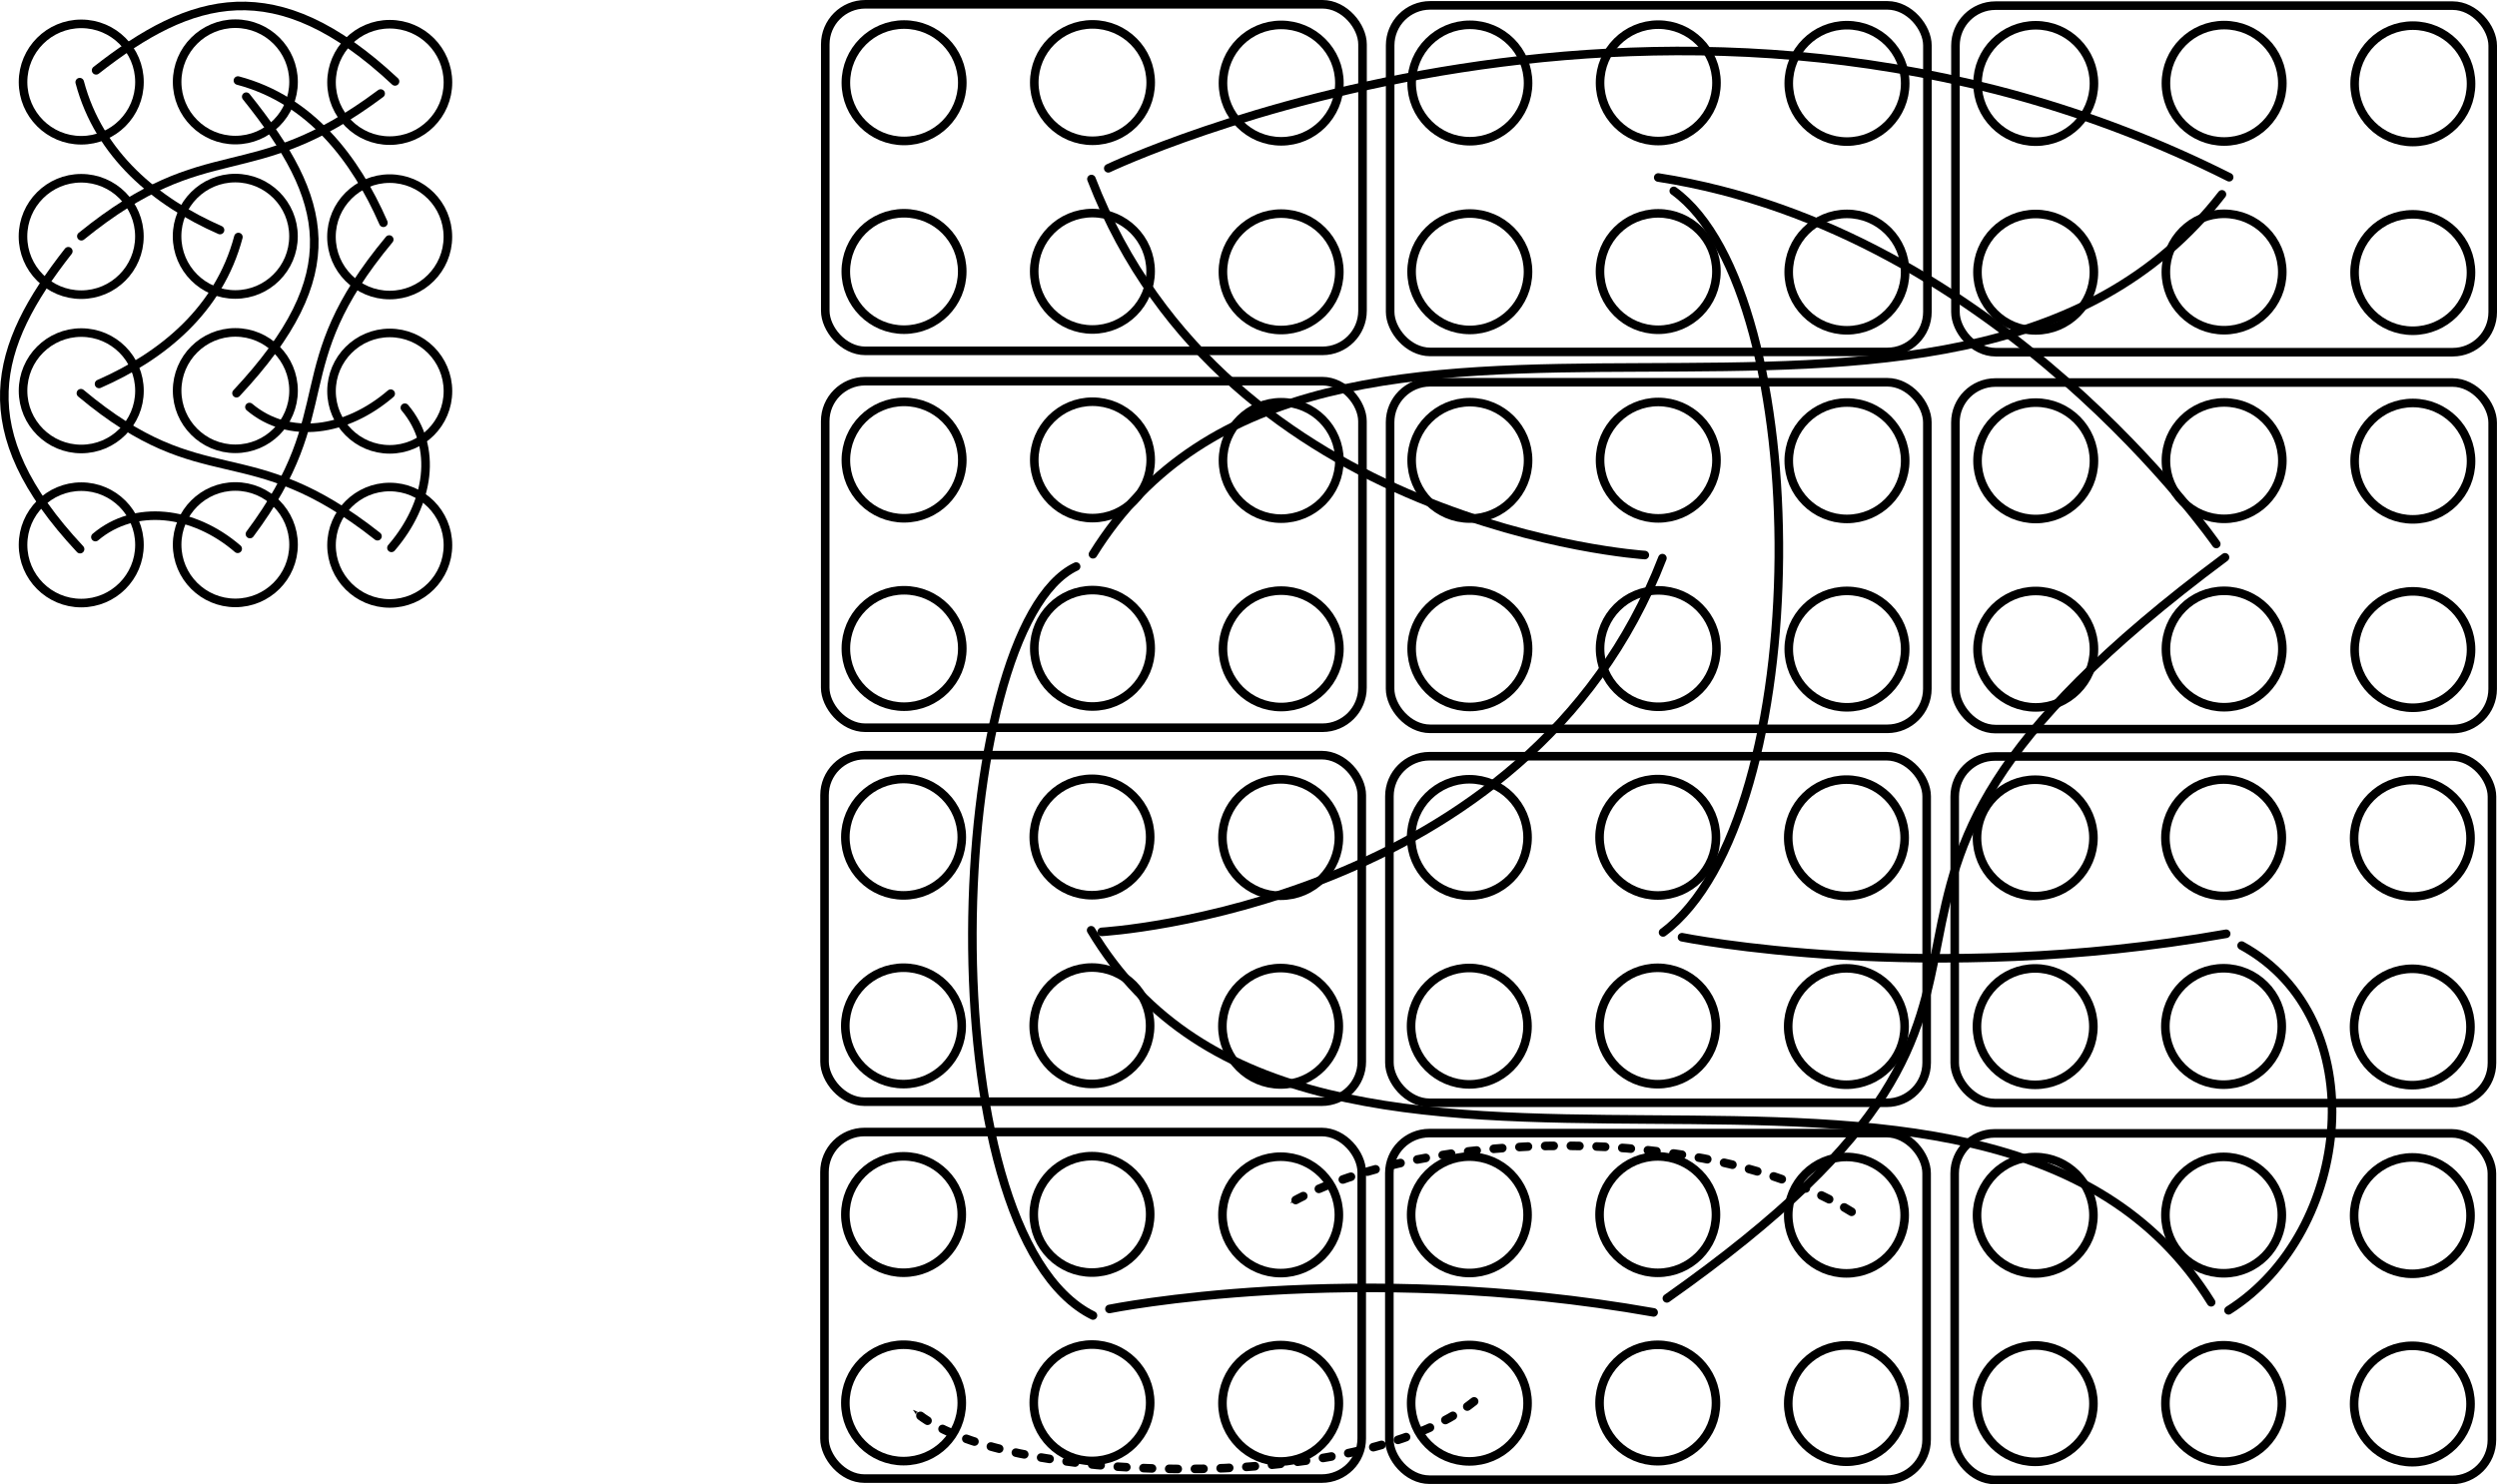 <?xml version="1.0" encoding="UTF-8" standalone="no"?>
<!-- Created with Inkscape (http://www.inkscape.org/) -->

<svg
   xmlns:dc="http://purl.org/dc/elements/1.1/"
   xmlns:cc="http://creativecommons.org/ns#"
   xmlns:rdf="http://www.w3.org/1999/02/22-rdf-syntax-ns#"
   xmlns:svg="http://www.w3.org/2000/svg"
   xmlns="http://www.w3.org/2000/svg"
   xmlns:sodipodi="http://sodipodi.sourceforge.net/DTD/sodipodi-0.dtd"
   xmlns:inkscape="http://www.inkscape.org/namespaces/inkscape"
   width="82.149mm"
   height="48.837mm"
   viewBox="0 0 291.08 173.045"
   id="svg2"
   version="1.1"
   inkscape:version="0.91 r13725"
   sodipodi:docname="shift_tempate_scaling_and_repeating.svg">
  <defs
     id="defs4">
    <marker
       inkscape:stockid="Arrow1Send"
       orient="auto"
       refY="0"
       refX="0"
       id="marker39727"
       style="overflow:visible"
       inkscape:isstock="true">
      <path
         id="path39729"
         d="M 0,0 5,-5 -12.5,0 5,5 0,0 Z"
         style="fill:#000000;fill-opacity:1;fill-rule:evenodd;stroke:#000000;stroke-width:1pt;stroke-opacity:1"
         transform="matrix(-0.2,0,0,-0.2,-1.2,0)"
         inkscape:connector-curvature="0" />
    </marker>
    <marker
       inkscape:isstock="true"
       style="overflow:visible"
       id="marker37999"
       refX="0"
       refY="0"
       orient="auto"
       inkscape:stockid="Arrow1Send"
       inkscape:collect="always">
      <path
         inkscape:connector-curvature="0"
         transform="matrix(-0.2,0,0,-0.2,-1.2,0)"
         style="fill:#000000;fill-opacity:1;fill-rule:evenodd;stroke:#000000;stroke-width:1pt;stroke-opacity:1"
         d="M 0,0 5,-5 -12.5,0 5,5 0,0 Z"
         id="path38001" />
    </marker>
    <marker
       inkscape:stockid="Arrow1Send"
       orient="auto"
       refY="0"
       refX="0"
       id="marker35965"
       style="overflow:visible"
       inkscape:isstock="true"
       inkscape:collect="always">
      <path
         id="path35967"
         d="M 0,0 5,-5 -12.5,0 5,5 0,0 Z"
         style="fill:#000000;fill-opacity:1;fill-rule:evenodd;stroke:#000000;stroke-width:1pt;stroke-opacity:1"
         transform="matrix(-0.2,0,0,-0.2,-1.2,0)"
         inkscape:connector-curvature="0" />
    </marker>
    <marker
       inkscape:isstock="true"
       style="overflow:visible"
       id="marker34033"
       refX="0"
       refY="0"
       orient="auto"
       inkscape:stockid="Arrow1Send"
       inkscape:collect="always">
      <path
         inkscape:connector-curvature="0"
         transform="matrix(-0.2,0,0,-0.2,-1.2,0)"
         style="fill:#000000;fill-opacity:1;fill-rule:evenodd;stroke:#000000;stroke-width:1pt;stroke-opacity:1"
         d="M 0,0 5,-5 -12.5,0 5,5 0,0 Z"
         id="path34035" />
    </marker>
    <marker
       inkscape:stockid="Arrow1Send"
       orient="auto"
       refY="0"
       refX="0"
       id="marker32461"
       style="overflow:visible"
       inkscape:isstock="true"
       inkscape:collect="always">
      <path
         id="path32463"
         d="M 0,0 5,-5 -12.5,0 5,5 0,0 Z"
         style="fill:#000000;fill-opacity:1;fill-rule:evenodd;stroke:#000000;stroke-width:1pt;stroke-opacity:1"
         transform="matrix(-0.2,0,0,-0.2,-1.2,0)"
         inkscape:connector-curvature="0" />
    </marker>
    <marker
       inkscape:isstock="true"
       style="overflow:visible"
       id="marker31537"
       refX="0"
       refY="0"
       orient="auto"
       inkscape:stockid="Arrow1Send"
       inkscape:collect="always">
      <path
         inkscape:connector-curvature="0"
         transform="matrix(-0.2,0,0,-0.2,-1.2,0)"
         style="fill:#000000;fill-opacity:1;fill-rule:evenodd;stroke:#000000;stroke-width:1pt;stroke-opacity:1"
         d="M 0,0 5,-5 -12.5,0 5,5 0,0 Z"
         id="path31539" />
    </marker>
    <marker
       inkscape:stockid="Arrow1Send"
       orient="auto"
       refY="0"
       refX="0"
       id="marker30211"
       style="overflow:visible"
       inkscape:isstock="true"
       inkscape:collect="always">
      <path
         id="path30213"
         d="M 0,0 5,-5 -12.5,0 5,5 0,0 Z"
         style="fill:#000000;fill-opacity:1;fill-rule:evenodd;stroke:#000000;stroke-width:1pt;stroke-opacity:1"
         transform="matrix(-0.2,0,0,-0.2,-1.2,0)"
         inkscape:connector-curvature="0" />
    </marker>
    <marker
       inkscape:stockid="Arrow1Send"
       orient="auto"
       refY="0"
       refX="0"
       id="marker21815"
       style="overflow:visible"
       inkscape:isstock="true"
       inkscape:collect="always">
      <path
         id="path21817"
         d="M 0,0 5,-5 -12.5,0 5,5 0,0 Z"
         style="fill:#000000;fill-opacity:1;fill-rule:evenodd;stroke:#000000;stroke-width:1pt;stroke-opacity:1"
         transform="matrix(-0.2,0,0,-0.2,-1.2,0)"
         inkscape:connector-curvature="0" />
    </marker>
    <marker
       inkscape:stockid="Arrow1Send"
       orient="auto"
       refY="0"
       refX="0"
       id="marker17362"
       style="overflow:visible"
       inkscape:isstock="true"
       inkscape:collect="always">
      <path
         id="path17364"
         d="M 0,0 5,-5 -12.5,0 5,5 0,0 Z"
         style="fill:#000000;fill-opacity:1;fill-rule:evenodd;stroke:#000000;stroke-width:1pt;stroke-opacity:1"
         transform="matrix(-0.2,0,0,-0.2,-1.2,0)"
         inkscape:connector-curvature="0" />
    </marker>
    <marker
       inkscape:isstock="true"
       style="overflow:visible"
       id="marker16834"
       refX="0"
       refY="0"
       orient="auto"
       inkscape:stockid="Arrow1Send"
       inkscape:collect="always">
      <path
         inkscape:connector-curvature="0"
         transform="matrix(-0.2,0,0,-0.2,-1.2,0)"
         style="fill:#000000;fill-opacity:1;fill-rule:evenodd;stroke:#000000;stroke-width:1pt;stroke-opacity:1"
         d="M 0,0 5,-5 -12.5,0 5,5 0,0 Z"
         id="path16836" />
    </marker>
    <marker
       inkscape:isstock="true"
       style="overflow:visible"
       id="marker19604-2"
       refX="0"
       refY="0"
       orient="auto"
       inkscape:stockid="Arrow1Mend">
      <path
         transform="matrix(-0.4,0,0,-0.4,-4,0)"
         style="fill:#000000;fill-opacity:1;fill-rule:evenodd;stroke:#000000;stroke-width:1pt;stroke-opacity:1"
         d="M 0,0 5,-5 -12.5,0 5,5 0,0 Z"
         id="path19606-3"
         inkscape:connector-curvature="0" />
    </marker>
    <marker
       inkscape:isstock="true"
       style="overflow:visible"
       id="marker19604"
       refX="0"
       refY="0"
       orient="auto"
       inkscape:stockid="Arrow1Mend">
      <path
         transform="matrix(-0.4,0,0,-0.4,-4,0)"
         style="fill:#000000;fill-opacity:1;fill-rule:evenodd;stroke:#000000;stroke-width:1pt;stroke-opacity:1"
         d="M 0,0 5,-5 -12.5,0 5,5 0,0 Z"
         id="path19606"
         inkscape:connector-curvature="0" />
    </marker>
    <marker
       inkscape:isstock="true"
       style="overflow:visible"
       id="marker29407-1"
       refX="0"
       refY="0"
       orient="auto"
       inkscape:stockid="Arrow1Send">
      <path
         inkscape:connector-curvature="0"
         transform="matrix(-0.2,0,0,-0.2,-1.2,0)"
         style="fill:#000000;fill-opacity:1;fill-rule:evenodd;stroke:#000000;stroke-width:1pt;stroke-opacity:1"
         d="M 0,0 5,-5 -12.5,0 5,5 0,0 Z"
         id="path29409-0" />
    </marker>
    <marker
       inkscape:isstock="true"
       style="overflow:visible"
       id="marker29987-6-8"
       refX="0"
       refY="0"
       orient="auto"
       inkscape:stockid="Arrow1Send">
      <path
         inkscape:connector-curvature="0"
         transform="matrix(-0.2,0,0,-0.2,-1.2,0)"
         style="fill:#000000;fill-opacity:1;fill-rule:evenodd;stroke:#000000;stroke-width:1pt;stroke-opacity:1"
         d="M 0,0 5,-5 -12.5,0 5,5 0,0 Z"
         id="path29989-6-9" />
    </marker>
    <marker
       inkscape:isstock="true"
       style="overflow:visible"
       id="marker29407-1-6"
       refX="0"
       refY="0"
       orient="auto"
       inkscape:stockid="Arrow1Send">
      <path
         inkscape:connector-curvature="0"
         transform="matrix(-0.2,0,0,-0.2,-1.2,0)"
         style="fill:#000000;fill-opacity:1;fill-rule:evenodd;stroke:#000000;stroke-width:1pt;stroke-opacity:1"
         d="M 0,0 5,-5 -12.5,0 5,5 0,0 Z"
         id="path29409-0-7" />
    </marker>
    <marker
       inkscape:isstock="true"
       style="overflow:visible"
       id="marker26597-1-7"
       refX="0"
       refY="0"
       orient="auto"
       inkscape:stockid="Arrow1Send">
      <path
         inkscape:connector-curvature="0"
         transform="matrix(-0.2,0,0,-0.2,-1.2,0)"
         style="fill:#000000;fill-opacity:1;fill-rule:evenodd;stroke:#000000;stroke-width:1pt;stroke-opacity:1"
         d="M 0,0 5,-5 -12.5,0 5,5 0,0 Z"
         id="path26599-8-3" />
    </marker>
    <marker
       inkscape:isstock="true"
       style="overflow:visible"
       id="marker26597-1-6"
       refX="0"
       refY="0"
       orient="auto"
       inkscape:stockid="Arrow1Send">
      <path
         inkscape:connector-curvature="0"
         transform="matrix(-0.2,0,0,-0.2,-1.2,0)"
         style="fill:#000000;fill-opacity:1;fill-rule:evenodd;stroke:#000000;stroke-width:1pt;stroke-opacity:1"
         d="M 0,0 5,-5 -12.5,0 5,5 0,0 Z"
         id="path26599-8-9" />
    </marker>
    <marker
       inkscape:isstock="true"
       style="overflow:visible"
       id="marker27147-1"
       refX="0"
       refY="0"
       orient="auto"
       inkscape:stockid="Arrow1Send">
      <path
         inkscape:connector-curvature="0"
         transform="matrix(-0.2,0,0,-0.2,-1.2,0)"
         style="fill:#000000;fill-opacity:1;fill-rule:evenodd;stroke:#000000;stroke-width:1pt;stroke-opacity:1"
         d="M 0,0 5,-5 -12.5,0 5,5 0,0 Z"
         id="path27149-4" />
    </marker>
    <marker
       inkscape:isstock="true"
       style="overflow:visible"
       id="marker26597-1-6-0"
       refX="0"
       refY="0"
       orient="auto"
       inkscape:stockid="Arrow1Send">
      <path
         inkscape:connector-curvature="0"
         transform="matrix(-0.2,0,0,-0.2,-1.2,0)"
         style="fill:#000000;fill-opacity:1;fill-rule:evenodd;stroke:#000000;stroke-width:1pt;stroke-opacity:1"
         d="M 0,0 5,-5 -12.5,0 5,5 0,0 Z"
         id="path26599-8-9-0" />
    </marker>
    <marker
       inkscape:isstock="true"
       style="overflow:visible"
       id="marker26597-1-7-5-4"
       refX="0"
       refY="0"
       orient="auto"
       inkscape:stockid="Arrow1Send">
      <path
         inkscape:connector-curvature="0"
         transform="matrix(-0.2,0,0,-0.2,-1.2,0)"
         style="fill:#000000;fill-opacity:1;fill-rule:evenodd;stroke:#000000;stroke-width:1pt;stroke-opacity:1"
         d="M 0,0 5,-5 -12.5,0 5,5 0,0 Z"
         id="path26599-8-3-1-5" />
    </marker>
    <marker
       inkscape:isstock="true"
       style="overflow:visible"
       id="marker26597-1-7-5-4-2"
       refX="0"
       refY="0"
       orient="auto"
       inkscape:stockid="Arrow1Send">
      <path
         inkscape:connector-curvature="0"
         transform="matrix(-0.2,0,0,-0.2,-1.2,0)"
         style="fill:#000000;fill-opacity:1;fill-rule:evenodd;stroke:#000000;stroke-width:1pt;stroke-opacity:1"
         d="M 0,0 5,-5 -12.5,0 5,5 0,0 Z"
         id="path26599-8-3-1-5-3" />
    </marker>
    <marker
       inkscape:isstock="true"
       style="overflow:visible"
       id="marker26597-1-7-5"
       refX="0"
       refY="0"
       orient="auto"
       inkscape:stockid="Arrow1Send">
      <path
         inkscape:connector-curvature="0"
         transform="matrix(-0.2,0,0,-0.2,-1.2,0)"
         style="fill:#000000;fill-opacity:1;fill-rule:evenodd;stroke:#000000;stroke-width:1pt;stroke-opacity:1"
         d="M 0,0 5,-5 -12.5,0 5,5 0,0 Z"
         id="path26599-8-3-1" />
    </marker>
    <marker
       inkscape:isstock="true"
       style="overflow:visible"
       id="marker26597-1-6-0-6"
       refX="0"
       refY="0"
       orient="auto"
       inkscape:stockid="Arrow1Send">
      <path
         inkscape:connector-curvature="0"
         transform="matrix(-0.2,0,0,-0.2,-1.2,0)"
         style="fill:#000000;fill-opacity:1;fill-rule:evenodd;stroke:#000000;stroke-width:1pt;stroke-opacity:1"
         d="M 0,0 5,-5 -12.5,0 5,5 0,0 Z"
         id="path26599-8-9-0-0" />
    </marker>
    <marker
       inkscape:isstock="true"
       style="overflow:visible"
       id="marker26597-1-6-0-3"
       refX="0"
       refY="0"
       orient="auto"
       inkscape:stockid="Arrow1Send">
      <path
         inkscape:connector-curvature="0"
         transform="matrix(-0.2,0,0,-0.2,-1.2,0)"
         style="fill:#000000;fill-opacity:1;fill-rule:evenodd;stroke:#000000;stroke-width:1pt;stroke-opacity:1"
         d="M 0,0 5,-5 -12.5,0 5,5 0,0 Z"
         id="path26599-8-9-0-7" />
    </marker>
    <marker
       inkscape:isstock="true"
       style="overflow:visible"
       id="marker27147-91"
       refX="0"
       refY="0"
       orient="auto"
       inkscape:stockid="Arrow1Send">
      <path
         inkscape:connector-curvature="0"
         transform="matrix(-0.2,0,0,-0.2,-1.2,0)"
         style="fill:#000000;fill-opacity:1;fill-rule:evenodd;stroke:#000000;stroke-width:1pt;stroke-opacity:1"
         d="M 0,0 5,-5 -12.5,0 5,5 0,0 Z"
         id="path27149-2" />
    </marker>
    <marker
       inkscape:isstock="true"
       style="overflow:visible"
       id="marker26597-1-7-5-8"
       refX="0"
       refY="0"
       orient="auto"
       inkscape:stockid="Arrow1Send">
      <path
         inkscape:connector-curvature="0"
         transform="matrix(-0.2,0,0,-0.2,-1.2,0)"
         style="fill:#000000;fill-opacity:1;fill-rule:evenodd;stroke:#000000;stroke-width:1pt;stroke-opacity:1"
         d="M 0,0 5,-5 -12.5,0 5,5 0,0 Z"
         id="path26599-8-3-1-8" />
    </marker>
    <marker
       inkscape:stockid="Arrow1Send"
       orient="auto"
       refY="0"
       refX="0"
       id="marker56606"
       style="overflow:visible"
       inkscape:isstock="true">
      <path
         id="path56608"
         d="M 0,0 5,-5 -12.5,0 5,5 0,0 Z"
         style="fill:#000000;fill-opacity:1;fill-rule:evenodd;stroke:#000000;stroke-width:1pt;stroke-opacity:1"
         transform="matrix(-0.2,0,0,-0.2,-1.2,0)"
         inkscape:connector-curvature="0" />
    </marker>
    <marker
       inkscape:isstock="true"
       style="overflow:visible"
       id="marker26597-1-6-0-0"
       refX="0"
       refY="0"
       orient="auto"
       inkscape:stockid="Arrow1Send">
      <path
         inkscape:connector-curvature="0"
         transform="matrix(-0.2,0,0,-0.2,-1.2,0)"
         style="fill:#000000;fill-opacity:1;fill-rule:evenodd;stroke:#000000;stroke-width:1pt;stroke-opacity:1"
         d="M 0,0 5,-5 -12.5,0 5,5 0,0 Z"
         id="path26599-8-9-0-2" />
    </marker>
    <marker
       inkscape:stockid="Arrow1Send"
       orient="auto"
       refY="0"
       refX="0"
       id="marker56606-9"
       style="overflow:visible"
       inkscape:isstock="true">
      <path
         id="path56608-2"
         d="M 0,0 5,-5 -12.5,0 5,5 0,0 Z"
         style="fill:#000000;fill-opacity:1;fill-rule:evenodd;stroke:#000000;stroke-width:1pt;stroke-opacity:1"
         transform="matrix(-0.2,0,0,-0.2,-1.2,0)"
         inkscape:connector-curvature="0" />
    </marker>
    <marker
       inkscape:isstock="true"
       style="overflow:visible"
       id="marker27147-3"
       refX="0"
       refY="0"
       orient="auto"
       inkscape:stockid="Arrow1Send">
      <path
         inkscape:connector-curvature="0"
         transform="matrix(-0.2,0,0,-0.2,-1.2,0)"
         style="fill:#000000;fill-opacity:1;fill-rule:evenodd;stroke:#000000;stroke-width:1pt;stroke-opacity:1"
         d="M 0,0 5,-5 -12.5,0 5,5 0,0 Z"
         id="path27149-7" />
    </marker>
    <marker
       inkscape:isstock="true"
       style="overflow:visible"
       id="marker26597-1-7-5-3"
       refX="0"
       refY="0"
       orient="auto"
       inkscape:stockid="Arrow1Send">
      <path
         inkscape:connector-curvature="0"
         transform="matrix(-0.2,0,0,-0.2,-1.2,0)"
         style="fill:#000000;fill-opacity:1;fill-rule:evenodd;stroke:#000000;stroke-width:1pt;stroke-opacity:1"
         d="M 0,0 5,-5 -12.5,0 5,5 0,0 Z"
         id="path26599-8-3-1-7" />
    </marker>
    <marker
       inkscape:stockid="Arrow1Send"
       orient="auto"
       refY="0"
       refX="0"
       id="marker56606-55"
       style="overflow:visible"
       inkscape:isstock="true">
      <path
         id="path56608-7"
         d="M 0,0 5,-5 -12.5,0 5,5 0,0 Z"
         style="fill:#000000;fill-opacity:1;fill-rule:evenodd;stroke:#000000;stroke-width:1pt;stroke-opacity:1"
         transform="matrix(-0.2,0,0,-0.2,-1.2,0)"
         inkscape:connector-curvature="0" />
    </marker>
    <marker
       inkscape:isstock="true"
       style="overflow:visible"
       id="marker29987"
       refX="0"
       refY="0"
       orient="auto"
       inkscape:stockid="Arrow1Send">
      <path
         inkscape:connector-curvature="0"
         transform="matrix(-0.2,0,0,-0.2,-1.2,0)"
         style="fill:#000000;fill-opacity:1;fill-rule:evenodd;stroke:#000000;stroke-width:1pt;stroke-opacity:1"
         d="M 0,0 5,-5 -12.5,0 5,5 0,0 Z"
         id="path29989" />
    </marker>
    <marker
       inkscape:isstock="true"
       style="overflow:visible"
       id="marker29407"
       refX="0"
       refY="0"
       orient="auto"
       inkscape:stockid="Arrow1Send">
      <path
         inkscape:connector-curvature="0"
         transform="matrix(-0.2,0,0,-0.2,-1.2,0)"
         style="fill:#000000;fill-opacity:1;fill-rule:evenodd;stroke:#000000;stroke-width:1pt;stroke-opacity:1"
         d="M 0,0 5,-5 -12.5,0 5,5 0,0 Z"
         id="path29409" />
    </marker>
    <marker
       inkscape:isstock="true"
       style="overflow:visible"
       id="marker28833"
       refX="0"
       refY="0"
       orient="auto"
       inkscape:stockid="Arrow1Send">
      <path
         inkscape:connector-curvature="0"
         transform="matrix(-0.2,0,0,-0.2,-1.2,0)"
         style="fill:#000000;fill-opacity:1;fill-rule:evenodd;stroke:#000000;stroke-width:1pt;stroke-opacity:1"
         d="M 0,0 5,-5 -12.5,0 5,5 0,0 Z"
         id="path28835" />
    </marker>
    <marker
       inkscape:isstock="true"
       style="overflow:visible"
       id="marker28265"
       refX="0"
       refY="0"
       orient="auto"
       inkscape:stockid="Arrow1Send">
      <path
         inkscape:connector-curvature="0"
         transform="matrix(-0.2,0,0,-0.2,-1.2,0)"
         style="fill:#000000;fill-opacity:1;fill-rule:evenodd;stroke:#000000;stroke-width:1pt;stroke-opacity:1"
         d="M 0,0 5,-5 -12.5,0 5,5 0,0 Z"
         id="path28267" />
    </marker>
    <marker
       inkscape:isstock="true"
       style="overflow:visible"
       id="marker27703"
       refX="0"
       refY="0"
       orient="auto"
       inkscape:stockid="Arrow1Send">
      <path
         inkscape:connector-curvature="0"
         transform="matrix(-0.2,0,0,-0.2,-1.2,0)"
         style="fill:#000000;fill-opacity:1;fill-rule:evenodd;stroke:#000000;stroke-width:1pt;stroke-opacity:1"
         d="M 0,0 5,-5 -12.5,0 5,5 0,0 Z"
         id="path27705" />
    </marker>
    <marker
       inkscape:isstock="true"
       style="overflow:visible"
       id="marker27147"
       refX="0"
       refY="0"
       orient="auto"
       inkscape:stockid="Arrow1Send">
      <path
         inkscape:connector-curvature="0"
         transform="matrix(-0.2,0,0,-0.2,-1.2,0)"
         style="fill:#000000;fill-opacity:1;fill-rule:evenodd;stroke:#000000;stroke-width:1pt;stroke-opacity:1"
         d="M 0,0 5,-5 -12.5,0 5,5 0,0 Z"
         id="path27149" />
    </marker>
    <marker
       inkscape:isstock="true"
       style="overflow:visible"
       id="marker26597"
       refX="0"
       refY="0"
       orient="auto"
       inkscape:stockid="Arrow1Send">
      <path
         inkscape:connector-curvature="0"
         transform="matrix(-0.2,0,0,-0.2,-1.2,0)"
         style="fill:#000000;fill-opacity:1;fill-rule:evenodd;stroke:#000000;stroke-width:1pt;stroke-opacity:1"
         d="M 0,0 5,-5 -12.5,0 5,5 0,0 Z"
         id="path26599" />
    </marker>
    <marker
       inkscape:isstock="true"
       style="overflow:visible"
       id="marker26053"
       refX="0"
       refY="0"
       orient="auto"
       inkscape:stockid="Arrow1Send">
      <path
         inkscape:connector-curvature="0"
         transform="matrix(-0.2,0,0,-0.2,-1.2,0)"
         style="fill:#000000;fill-opacity:1;fill-rule:evenodd;stroke:#000000;stroke-width:1pt;stroke-opacity:1"
         d="M 0,0 5,-5 -12.5,0 5,5 0,0 Z"
         id="path26055" />
    </marker>
    <marker
       inkscape:isstock="true"
       style="overflow:visible"
       id="marker25515"
       refX="0"
       refY="0"
       orient="auto"
       inkscape:stockid="Arrow1Send">
      <path
         inkscape:connector-curvature="0"
         transform="matrix(-0.2,0,0,-0.2,-1.2,0)"
         style="fill:#000000;fill-opacity:1;fill-rule:evenodd;stroke:#000000;stroke-width:1pt;stroke-opacity:1"
         d="M 0,0 5,-5 -12.5,0 5,5 0,0 Z"
         id="path25517" />
    </marker>
    <marker
       inkscape:isstock="true"
       style="overflow:visible"
       id="marker25505"
       refX="0"
       refY="0"
       orient="auto"
       inkscape:stockid="Arrow1Send">
      <path
         inkscape:connector-curvature="0"
         transform="matrix(-0.2,0,0,-0.2,-1.2,0)"
         style="fill:#000000;fill-opacity:1;fill-rule:evenodd;stroke:#000000;stroke-width:1pt;stroke-opacity:1"
         d="M 0,0 5,-5 -12.5,0 5,5 0,0 Z"
         id="path25507" />
    </marker>
    <marker
       inkscape:stockid="Arrow1Send"
       orient="auto"
       refY="0"
       refX="0"
       id="marker56606-55-6"
       style="overflow:visible"
       inkscape:isstock="true">
      <path
         id="path56608-7-8"
         d="M 0,0 5,-5 -12.5,0 5,5 0,0 Z"
         style="fill:#000000;fill-opacity:1;fill-rule:evenodd;stroke:#000000;stroke-width:1pt;stroke-opacity:1"
         transform="matrix(-0.2,0,0,-0.2,-1.2,0)"
         inkscape:connector-curvature="0" />
    </marker>
    <marker
       inkscape:isstock="true"
       style="overflow:visible"
       id="marker26597-1-7-5-3-5"
       refX="0"
       refY="0"
       orient="auto"
       inkscape:stockid="Arrow1Send">
      <path
         inkscape:connector-curvature="0"
         transform="matrix(-0.2,0,0,-0.2,-1.2,0)"
         style="fill:#000000;fill-opacity:1;fill-rule:evenodd;stroke:#000000;stroke-width:1pt;stroke-opacity:1"
         d="M 0,0 5,-5 -12.5,0 5,5 0,0 Z"
         id="path26599-8-3-1-7-6" />
    </marker>
    <marker
       inkscape:isstock="true"
       style="overflow:visible"
       id="marker27147-3-2"
       refX="0"
       refY="0"
       orient="auto"
       inkscape:stockid="Arrow1Send">
      <path
         inkscape:connector-curvature="0"
         transform="matrix(-0.2,0,0,-0.2,-1.2,0)"
         style="fill:#000000;fill-opacity:1;fill-rule:evenodd;stroke:#000000;stroke-width:1pt;stroke-opacity:1"
         d="M 0,0 5,-5 -12.5,0 5,5 0,0 Z"
         id="path27149-7-7" />
    </marker>
    <marker
       inkscape:stockid="Arrow1Send"
       orient="auto"
       refY="0"
       refX="0"
       id="marker56606-9-7"
       style="overflow:visible"
       inkscape:isstock="true">
      <path
         id="path56608-2-3"
         d="M 0,0 5,-5 -12.5,0 5,5 0,0 Z"
         style="fill:#000000;fill-opacity:1;fill-rule:evenodd;stroke:#000000;stroke-width:1pt;stroke-opacity:1"
         transform="matrix(-0.2,0,0,-0.2,-1.2,0)"
         inkscape:connector-curvature="0" />
    </marker>
    <marker
       inkscape:isstock="true"
       style="overflow:visible"
       id="marker26597-1-6-0-0-3"
       refX="0"
       refY="0"
       orient="auto"
       inkscape:stockid="Arrow1Send">
      <path
         inkscape:connector-curvature="0"
         transform="matrix(-0.2,0,0,-0.2,-1.2,0)"
         style="fill:#000000;fill-opacity:1;fill-rule:evenodd;stroke:#000000;stroke-width:1pt;stroke-opacity:1"
         d="M 0,0 5,-5 -12.5,0 5,5 0,0 Z"
         id="path26599-8-9-0-2-8" />
    </marker>
    <marker
       inkscape:stockid="Arrow1Send"
       orient="auto"
       refY="0"
       refX="0"
       id="marker56606-92"
       style="overflow:visible"
       inkscape:isstock="true">
      <path
         id="path56608-9"
         d="M 0,0 5,-5 -12.5,0 5,5 0,0 Z"
         style="fill:#000000;fill-opacity:1;fill-rule:evenodd;stroke:#000000;stroke-width:1pt;stroke-opacity:1"
         transform="matrix(-0.2,0,0,-0.2,-1.2,0)"
         inkscape:connector-curvature="0" />
    </marker>
    <marker
       inkscape:isstock="true"
       style="overflow:visible"
       id="marker26597-1-7-5-8-2"
       refX="0"
       refY="0"
       orient="auto"
       inkscape:stockid="Arrow1Send">
      <path
         inkscape:connector-curvature="0"
         transform="matrix(-0.2,0,0,-0.2,-1.2,0)"
         style="fill:#000000;fill-opacity:1;fill-rule:evenodd;stroke:#000000;stroke-width:1pt;stroke-opacity:1"
         d="M 0,0 5,-5 -12.5,0 5,5 0,0 Z"
         id="path26599-8-3-1-8-1" />
    </marker>
    <marker
       inkscape:isstock="true"
       style="overflow:visible"
       id="marker27147-91-5"
       refX="0"
       refY="0"
       orient="auto"
       inkscape:stockid="Arrow1Send">
      <path
         inkscape:connector-curvature="0"
         transform="matrix(-0.2,0,0,-0.2,-1.2,0)"
         style="fill:#000000;fill-opacity:1;fill-rule:evenodd;stroke:#000000;stroke-width:1pt;stroke-opacity:1"
         d="M 0,0 5,-5 -12.5,0 5,5 0,0 Z"
         id="path27149-2-2" />
    </marker>
    <marker
       inkscape:isstock="true"
       style="overflow:visible"
       id="marker26597-1-6-0-3-4"
       refX="0"
       refY="0"
       orient="auto"
       inkscape:stockid="Arrow1Send">
      <path
         inkscape:connector-curvature="0"
         transform="matrix(-0.2,0,0,-0.2,-1.2,0)"
         style="fill:#000000;fill-opacity:1;fill-rule:evenodd;stroke:#000000;stroke-width:1pt;stroke-opacity:1"
         d="M 0,0 5,-5 -12.5,0 5,5 0,0 Z"
         id="path26599-8-9-0-7-8" />
    </marker>
    <marker
       inkscape:isstock="true"
       style="overflow:visible"
       id="marker26597-1-6-0-6-2"
       refX="0"
       refY="0"
       orient="auto"
       inkscape:stockid="Arrow1Send">
      <path
         inkscape:connector-curvature="0"
         transform="matrix(-0.2,0,0,-0.2,-1.2,0)"
         style="fill:#000000;fill-opacity:1;fill-rule:evenodd;stroke:#000000;stroke-width:1pt;stroke-opacity:1"
         d="M 0,0 5,-5 -12.5,0 5,5 0,0 Z"
         id="path26599-8-9-0-0-9" />
    </marker>
    <marker
       inkscape:isstock="true"
       style="overflow:visible"
       id="marker26597-1-7-5-6"
       refX="0"
       refY="0"
       orient="auto"
       inkscape:stockid="Arrow1Send">
      <path
         inkscape:connector-curvature="0"
         transform="matrix(-0.2,0,0,-0.2,-1.2,0)"
         style="fill:#000000;fill-opacity:1;fill-rule:evenodd;stroke:#000000;stroke-width:1pt;stroke-opacity:1"
         d="M 0,0 5,-5 -12.5,0 5,5 0,0 Z"
         id="path26599-8-3-1-1" />
    </marker>
    <marker
       inkscape:isstock="true"
       style="overflow:visible"
       id="marker26597-1-7-5-62"
       refX="0"
       refY="0"
       orient="auto"
       inkscape:stockid="Arrow1Send">
      <path
         inkscape:connector-curvature="0"
         transform="matrix(-0.2,0,0,-0.2,-1.2,0)"
         style="fill:#000000;fill-opacity:1;fill-rule:evenodd;stroke:#000000;stroke-width:1pt;stroke-opacity:1"
         d="M 0,0 5,-5 -12.5,0 5,5 0,0 Z"
         id="path26599-8-3-1-2" />
    </marker>
    <marker
       inkscape:isstock="true"
       style="overflow:visible"
       id="marker26597-1-6-0-6-6"
       refX="0"
       refY="0"
       orient="auto"
       inkscape:stockid="Arrow1Send">
      <path
         inkscape:connector-curvature="0"
         transform="matrix(-0.2,0,0,-0.2,-1.2,0)"
         style="fill:#000000;fill-opacity:1;fill-rule:evenodd;stroke:#000000;stroke-width:1pt;stroke-opacity:1"
         d="M 0,0 5,-5 -12.5,0 5,5 0,0 Z"
         id="path26599-8-9-0-0-3" />
    </marker>
    <marker
       inkscape:isstock="true"
       style="overflow:visible"
       id="marker26597-1-6-0-3-6"
       refX="0"
       refY="0"
       orient="auto"
       inkscape:stockid="Arrow1Send">
      <path
         inkscape:connector-curvature="0"
         transform="matrix(-0.2,0,0,-0.2,-1.2,0)"
         style="fill:#000000;fill-opacity:1;fill-rule:evenodd;stroke:#000000;stroke-width:1pt;stroke-opacity:1"
         d="M 0,0 5,-5 -12.5,0 5,5 0,0 Z"
         id="path26599-8-9-0-7-0" />
    </marker>
    <marker
       inkscape:isstock="true"
       style="overflow:visible"
       id="marker27147-91-7"
       refX="0"
       refY="0"
       orient="auto"
       inkscape:stockid="Arrow1Send">
      <path
         inkscape:connector-curvature="0"
         transform="matrix(-0.2,0,0,-0.2,-1.2,0)"
         style="fill:#000000;fill-opacity:1;fill-rule:evenodd;stroke:#000000;stroke-width:1pt;stroke-opacity:1"
         d="M 0,0 5,-5 -12.5,0 5,5 0,0 Z"
         id="path27149-2-4" />
    </marker>
    <marker
       inkscape:isstock="true"
       style="overflow:visible"
       id="marker26597-1-7-5-8-7"
       refX="0"
       refY="0"
       orient="auto"
       inkscape:stockid="Arrow1Send">
      <path
         inkscape:connector-curvature="0"
         transform="matrix(-0.2,0,0,-0.2,-1.2,0)"
         style="fill:#000000;fill-opacity:1;fill-rule:evenodd;stroke:#000000;stroke-width:1pt;stroke-opacity:1"
         d="M 0,0 5,-5 -12.5,0 5,5 0,0 Z"
         id="path26599-8-3-1-8-0" />
    </marker>
    <marker
       inkscape:stockid="Arrow1Send"
       orient="auto"
       refY="0"
       refX="0"
       id="marker56606-4"
       style="overflow:visible"
       inkscape:isstock="true">
      <path
         id="path56608-3"
         d="M 0,0 5,-5 -12.5,0 5,5 0,0 Z"
         style="fill:#000000;fill-opacity:1;fill-rule:evenodd;stroke:#000000;stroke-width:1pt;stroke-opacity:1"
         transform="matrix(-0.2,0,0,-0.2,-1.2,0)"
         inkscape:connector-curvature="0" />
    </marker>
    <marker
       inkscape:stockid="Arrow1Send"
       orient="auto"
       refY="0"
       refX="0"
       id="Arrow1Send-7-1-8-4"
       style="overflow:visible"
       inkscape:isstock="true"
       inkscape:collect="always">
      <path
         id="path5985-9-3-3-7"
         d="M 0,0 5,-5 -12.5,0 5,5 0,0 Z"
         style="fill:#000000;fill-opacity:1;fill-rule:evenodd;stroke:#000000;stroke-width:1pt;stroke-opacity:1"
         transform="matrix(-0.2,0,0,-0.2,-1.2,0)"
         inkscape:connector-curvature="0" />
    </marker>
    <marker
       inkscape:isstock="true"
       style="overflow:visible"
       id="marker26597-1-6-0-0-9"
       refX="0"
       refY="0"
       orient="auto"
       inkscape:stockid="Arrow1Send">
      <path
         inkscape:connector-curvature="0"
         transform="matrix(-0.2,0,0,-0.2,-1.2,0)"
         style="fill:#000000;fill-opacity:1;fill-rule:evenodd;stroke:#000000;stroke-width:1pt;stroke-opacity:1"
         d="M 0,0 5,-5 -12.5,0 5,5 0,0 Z"
         id="path26599-8-9-0-2-1" />
    </marker>
    <marker
       inkscape:stockid="Arrow1Send"
       orient="auto"
       refY="0"
       refX="0"
       id="marker56606-9-0"
       style="overflow:visible"
       inkscape:isstock="true">
      <path
         id="path56608-2-0"
         d="M 0,0 5,-5 -12.5,0 5,5 0,0 Z"
         style="fill:#000000;fill-opacity:1;fill-rule:evenodd;stroke:#000000;stroke-width:1pt;stroke-opacity:1"
         transform="matrix(-0.2,0,0,-0.2,-1.2,0)"
         inkscape:connector-curvature="0" />
    </marker>
    <marker
       inkscape:isstock="true"
       style="overflow:visible"
       id="marker27147-3-1"
       refX="0"
       refY="0"
       orient="auto"
       inkscape:stockid="Arrow1Send">
      <path
         inkscape:connector-curvature="0"
         transform="matrix(-0.2,0,0,-0.2,-1.2,0)"
         style="fill:#000000;fill-opacity:1;fill-rule:evenodd;stroke:#000000;stroke-width:1pt;stroke-opacity:1"
         d="M 0,0 5,-5 -12.5,0 5,5 0,0 Z"
         id="path27149-7-6" />
    </marker>
    <marker
       inkscape:isstock="true"
       style="overflow:visible"
       id="marker26597-1-7-5-3-8"
       refX="0"
       refY="0"
       orient="auto"
       inkscape:stockid="Arrow1Send">
      <path
         inkscape:connector-curvature="0"
         transform="matrix(-0.2,0,0,-0.2,-1.2,0)"
         style="fill:#000000;fill-opacity:1;fill-rule:evenodd;stroke:#000000;stroke-width:1pt;stroke-opacity:1"
         d="M 0,0 5,-5 -12.5,0 5,5 0,0 Z"
         id="path26599-8-3-1-7-7" />
    </marker>
    <marker
       inkscape:stockid="Arrow1Send"
       orient="auto"
       refY="0"
       refX="0"
       id="marker56606-55-8"
       style="overflow:visible"
       inkscape:isstock="true">
      <path
         id="path56608-7-6"
         d="M 0,0 5,-5 -12.5,0 5,5 0,0 Z"
         style="fill:#000000;fill-opacity:1;fill-rule:evenodd;stroke:#000000;stroke-width:1pt;stroke-opacity:1"
         transform="matrix(-0.2,0,0,-0.2,-1.2,0)"
         inkscape:connector-curvature="0" />
    </marker>
    <marker
       inkscape:isstock="true"
       style="overflow:visible"
       id="marker6003-6"
       refX="0"
       refY="0"
       orient="auto"
       inkscape:stockid="Arrow1Send">
      <path
         inkscape:connector-curvature="0"
         transform="matrix(-0.2,0,0,-0.2,-1.2,0)"
         style="fill:#000000;fill-opacity:1;fill-rule:evenodd;stroke:#000000;stroke-width:1pt;stroke-opacity:1"
         d="M 0,0 5,-5 -12.5,0 5,5 0,0 Z"
         id="path6005-2" />
    </marker>
    <marker
       inkscape:isstock="true"
       style="overflow:visible"
       id="marker6003-0"
       refX="0"
       refY="0"
       orient="auto"
       inkscape:stockid="Arrow1Send">
      <path
         inkscape:connector-curvature="0"
         transform="matrix(-0.2,0,0,-0.2,-1.2,0)"
         style="fill:#000000;fill-opacity:1;fill-rule:evenodd;stroke:#000000;stroke-width:1pt;stroke-opacity:1"
         d="M 0,0 5,-5 -12.5,0 5,5 0,0 Z"
         id="path6005-5" />
    </marker>
    <marker
       inkscape:stockid="Arrow1Send"
       orient="auto"
       refY="0"
       refX="0"
       id="marker8931-0"
       style="overflow:visible"
       inkscape:isstock="true">
      <path
         id="path8933-2"
         d="M 0,0 5,-5 -12.5,0 5,5 0,0 Z"
         style="fill:#000000;fill-opacity:1;fill-rule:evenodd;stroke:#000000;stroke-width:1pt;stroke-opacity:1"
         transform="matrix(-0.2,0,0,-0.2,-1.2,0)"
         inkscape:connector-curvature="0" />
    </marker>
    <marker
       inkscape:stockid="Arrow1Send"
       orient="auto"
       refY="0"
       refX="0"
       id="marker8931-3"
       style="overflow:visible"
       inkscape:isstock="true">
      <path
         id="path8933-22"
         d="M 0,0 5,-5 -12.5,0 5,5 0,0 Z"
         style="fill:#000000;fill-opacity:1;fill-rule:evenodd;stroke:#000000;stroke-width:1pt;stroke-opacity:1"
         transform="matrix(-0.2,0,0,-0.2,-1.2,0)"
         inkscape:connector-curvature="0" />
    </marker>
    <marker
       inkscape:stockid="Arrow1Send"
       orient="auto"
       refY="0"
       refX="0"
       id="marker8931-9"
       style="overflow:visible"
       inkscape:isstock="true">
      <path
         id="path8933-6"
         d="M 0,0 5,-5 -12.5,0 5,5 0,0 Z"
         style="fill:#000000;fill-opacity:1;fill-rule:evenodd;stroke:#000000;stroke-width:1pt;stroke-opacity:1"
         transform="matrix(-0.2,0,0,-0.2,-1.2,0)"
         inkscape:connector-curvature="0" />
    </marker>
    <marker
       inkscape:isstock="true"
       style="overflow:visible"
       id="marker16834-0"
       refX="0"
       refY="0"
       orient="auto"
       inkscape:stockid="Arrow1Send"
       inkscape:collect="always">
      <path
         inkscape:connector-curvature="0"
         transform="matrix(-0.2,0,0,-0.2,-1.2,0)"
         style="fill:#000000;fill-opacity:1;fill-rule:evenodd;stroke:#000000;stroke-width:1pt;stroke-opacity:1"
         d="M 0,0 5,-5 -12.5,0 5,5 0,0 Z"
         id="path16836-3" />
    </marker>
    <marker
       inkscape:isstock="true"
       style="overflow:visible"
       id="marker19036-0"
       refX="0"
       refY="0"
       orient="auto"
       inkscape:stockid="Arrow1Send">
      <path
         inkscape:connector-curvature="0"
         transform="matrix(-0.2,0,0,-0.2,-1.2,0)"
         style="fill:#000000;fill-opacity:1;fill-rule:evenodd;stroke:#000000;stroke-width:1pt;stroke-opacity:1"
         d="M 0,0 5,-5 -12.5,0 5,5 0,0 Z"
         id="path19038-3" />
    </marker>
    <marker
       inkscape:isstock="true"
       style="overflow:visible"
       id="marker19036-2"
       refX="0"
       refY="0"
       orient="auto"
       inkscape:stockid="Arrow1Send">
      <path
         inkscape:connector-curvature="0"
         transform="matrix(-0.2,0,0,-0.2,-1.2,0)"
         style="fill:#000000;fill-opacity:1;fill-rule:evenodd;stroke:#000000;stroke-width:1pt;stroke-opacity:1"
         d="M 0,0 5,-5 -12.5,0 5,5 0,0 Z"
         id="path19038-4" />
    </marker>
    <marker
       inkscape:isstock="true"
       style="overflow:visible"
       id="marker26501-7"
       refX="0"
       refY="0"
       orient="auto"
       inkscape:stockid="Arrow1Send">
      <path
         inkscape:connector-curvature="0"
         transform="matrix(-0.2,0,0,-0.2,-1.2,0)"
         style="fill:#000000;fill-opacity:1;fill-rule:evenodd;stroke:#000000;stroke-width:1pt;stroke-opacity:1"
         d="M 0,0 5,-5 -12.5,0 5,5 0,0 Z"
         id="path26503-5" />
    </marker>
    <marker
       inkscape:stockid="Arrow1Send"
       orient="auto"
       refY="0"
       refX="0"
       id="marker39727-5"
       style="overflow:visible"
       inkscape:isstock="true">
      <path
         id="path39729-6"
         d="M 0,0 5,-5 -12.5,0 5,5 0,0 Z"
         style="fill:#000000;fill-opacity:1;fill-rule:evenodd;stroke:#000000;stroke-width:1pt;stroke-opacity:1"
         transform="matrix(-0.2,0,0,-0.2,-1.2,0)"
         inkscape:connector-curvature="0" />
    </marker>
    <marker
       inkscape:stockid="Arrow1Send"
       orient="auto"
       refY="0"
       refX="0"
       id="marker39727-5-3"
       style="overflow:visible"
       inkscape:isstock="true">
      <path
         id="path39729-6-0"
         d="M 0,0 5,-5 -12.5,0 5,5 0,0 Z"
         style="fill:#000000;fill-opacity:1;fill-rule:evenodd;stroke:#000000;stroke-width:1pt;stroke-opacity:1"
         transform="matrix(-0.2,0,0,-0.2,-1.2,0)"
         inkscape:connector-curvature="0" />
    </marker>
    <marker
       inkscape:stockid="Arrow1Send"
       orient="auto"
       refY="0"
       refX="0"
       id="marker39727-5-3-6"
       style="overflow:visible"
       inkscape:isstock="true">
      <path
         id="path39729-6-0-3"
         d="M 0,0 5,-5 -12.5,0 5,5 0,0 Z"
         style="fill:#000000;fill-opacity:1;fill-rule:evenodd;stroke:#000000;stroke-width:1pt;stroke-opacity:1"
         transform="matrix(-0.2,0,0,-0.2,-1.2,0)"
         inkscape:connector-curvature="0" />
    </marker>
    <marker
       inkscape:stockid="Arrow1Send"
       orient="auto"
       refY="0"
       refX="0"
       id="marker39727-5-3-8"
       style="overflow:visible"
       inkscape:isstock="true">
      <path
         id="path39729-6-0-5"
         d="M 0,0 5,-5 -12.5,0 5,5 0,0 Z"
         style="fill:#000000;fill-opacity:1;fill-rule:evenodd;stroke:#000000;stroke-width:1pt;stroke-opacity:1"
         transform="matrix(-0.2,0,0,-0.2,-1.2,0)"
         inkscape:connector-curvature="0" />
    </marker>
    <marker
       inkscape:stockid="Arrow1Send"
       orient="auto"
       refY="0"
       refX="0"
       id="marker39727-5-3-3"
       style="overflow:visible"
       inkscape:isstock="true">
      <path
         id="path39729-6-0-4"
         d="M 0,0 5,-5 -12.5,0 5,5 0,0 Z"
         style="fill:#000000;fill-opacity:1;fill-rule:evenodd;stroke:#000000;stroke-width:1pt;stroke-opacity:1"
         transform="matrix(-0.2,0,0,-0.2,-1.2,0)"
         inkscape:connector-curvature="0" />
    </marker>
    <marker
       inkscape:stockid="Arrow1Send"
       orient="auto"
       refY="0"
       refX="0"
       id="marker39727-5-3-9"
       style="overflow:visible"
       inkscape:isstock="true">
      <path
         id="path39729-6-0-7"
         d="M 0,0 5,-5 -12.5,0 5,5 0,0 Z"
         style="fill:#000000;fill-opacity:1;fill-rule:evenodd;stroke:#000000;stroke-width:1pt;stroke-opacity:1"
         transform="matrix(-0.2,0,0,-0.2,-1.2,0)"
         inkscape:connector-curvature="0" />
    </marker>
    <marker
       inkscape:stockid="Arrow1Send"
       orient="auto"
       refY="0"
       refX="0"
       id="marker39727-5-3-9-1"
       style="overflow:visible"
       inkscape:isstock="true">
      <path
         id="path39729-6-0-7-2"
         d="M 0,0 5,-5 -12.5,0 5,5 0,0 Z"
         style="fill:#000000;fill-opacity:1;fill-rule:evenodd;stroke:#000000;stroke-width:1pt;stroke-opacity:1"
         transform="matrix(-0.2,0,0,-0.2,-1.2,0)"
         inkscape:connector-curvature="0" />
    </marker>
  </defs>
  <sodipodi:namedview
     id="base"
     pagecolor="#ffffff"
     bordercolor="#666666"
     borderopacity="1.0"
     inkscape:pageopacity="0.0"
     inkscape:pageshadow="2"
     inkscape:zoom="1.979899"
     inkscape:cx="215.43274"
     inkscape:cy="140.3918"
     inkscape:document-units="px"
     inkscape:current-layer="layer1"
     showgrid="false"
     inkscape:window-width="1536"
     inkscape:window-height="803"
     inkscape:window-x="-8"
     inkscape:window-y="-8"
     inkscape:window-maximized="1"
     fit-margin-top="0"
     fit-margin-left="0"
     fit-margin-right="0"
     fit-margin-bottom="0" />
  <g
     inkscape:label="Layer 1"
     inkscape:groupmode="layer"
     id="layer1"
     transform="translate(-86.957,-104.214)">
    <g
       transform="translate(-315.615,-264.447)"
       id="g7183-7">
      <g
         id="g4433-7-1-8-8-3"
         transform="translate(257.799,66.825)">
        <circle
           style="fill:none;fill-opacity:1;fill-rule:nonzero;stroke:#000000;stroke-width:1;stroke-miterlimit:4;stroke-dasharray:none;stroke-dashoffset:0;stroke-opacity:1"
           id="path4136-4-2-6-3-9-2-1-8-7-6-4"
           cx="154.245"
           cy="347.397"
           r="6.786" />
        <circle
           style="fill:none;fill-opacity:1;fill-rule:nonzero;stroke:#000000;stroke-width:1;stroke-miterlimit:4;stroke-dasharray:none;stroke-dashoffset:0;stroke-opacity:1"
           id="path4136-4-2-6-3-70-1-4-4-7-3-3"
           cx="172.207"
           cy="347.376"
           r="6.786" />
        <circle
           style="fill:none;fill-opacity:1;fill-rule:nonzero;stroke:#000000;stroke-width:1;stroke-miterlimit:4;stroke-dasharray:none;stroke-dashoffset:0;stroke-opacity:1"
           id="path4136-4-2-6-3-4-7-8-8-0-2-4"
           cx="190.205"
           cy="347.439"
           r="6.786" />
        <circle
           style="fill:none;fill-opacity:1;fill-rule:nonzero;stroke:#000000;stroke-width:1;stroke-miterlimit:4;stroke-dasharray:none;stroke-dashoffset:0;stroke-opacity:1"
           id="path4136-4-2-6-3-9-2-8-8-8-8-5-4"
           cx="154.245"
           cy="365.361"
           r="6.786" />
        <circle
           style="fill:none;fill-opacity:1;fill-rule:nonzero;stroke:#000000;stroke-width:1;stroke-miterlimit:4;stroke-dasharray:none;stroke-dashoffset:0;stroke-opacity:1"
           id="path4136-4-2-6-3-70-1-6-6-8-4-4-2"
           cx="172.207"
           cy="365.34"
           r="6.786" />
        <circle
           style="fill:none;fill-opacity:1;fill-rule:nonzero;stroke:#000000;stroke-width:1;stroke-miterlimit:4;stroke-dasharray:none;stroke-dashoffset:0;stroke-opacity:1"
           id="path4136-4-2-6-3-4-7-3-3-2-1-8-0"
           cx="190.205"
           cy="365.403"
           r="6.786" />
        <circle
           style="fill:none;fill-opacity:1;fill-rule:nonzero;stroke:#000000;stroke-width:1;stroke-miterlimit:4;stroke-dasharray:none;stroke-dashoffset:0;stroke-opacity:1"
           id="path4136-4-2-6-3-9-0-4-0-1-4"
           cx="154.238"
           cy="329.405"
           r="6.786" />
        <circle
           style="fill:none;fill-opacity:1;fill-rule:nonzero;stroke:#000000;stroke-width:1;stroke-miterlimit:4;stroke-dasharray:none;stroke-dashoffset:0;stroke-opacity:1"
           id="path4136-4-2-6-3-70-10-5-2-5-9"
           cx="172.2"
           cy="329.384"
           r="6.786" />
        <circle
           style="fill:none;fill-opacity:1;fill-rule:nonzero;stroke:#000000;stroke-width:1;stroke-miterlimit:4;stroke-dasharray:none;stroke-dashoffset:0;stroke-opacity:1"
           id="path4136-4-2-6-3-4-0-3-0-3-8"
           cx="190.198"
           cy="329.447"
           r="6.786" />
        <circle
           style="fill:none;fill-opacity:1;fill-rule:nonzero;stroke:#000000;stroke-width:1;stroke-miterlimit:4;stroke-dasharray:none;stroke-dashoffset:0;stroke-opacity:1"
           id="path4136-4-2-6-3-9-8-6-8-5-5-6"
           cx="154.245"
           cy="311.403"
           r="6.786" />
        <circle
           style="fill:none;fill-opacity:1;fill-rule:nonzero;stroke:#000000;stroke-width:1;stroke-miterlimit:4;stroke-dasharray:none;stroke-dashoffset:0;stroke-opacity:1"
           id="path4136-4-2-6-3-70-8-8-3-0-8-8"
           cx="172.207"
           cy="311.382"
           r="6.786" />
        <circle
           style="fill:none;fill-opacity:1;fill-rule:nonzero;stroke:#000000;stroke-width:1;stroke-miterlimit:4;stroke-dasharray:none;stroke-dashoffset:0;stroke-opacity:1"
           id="path4136-4-2-6-3-4-2-1-3-6-0-9"
           cx="190.205"
           cy="311.445"
           r="6.786" />
      </g>
      <path
         sodipodi:nodetypes="cc"
         inkscape:connector-curvature="0"
         id="path35665-4-9-1-2-3-9-40"
         d="m 448.622,378.152 c -13.893,-13.002 -23.759,-9.994 -34.847,-1.293"
         style="fill:none;fill-rule:evenodd;stroke:#000000;stroke-width:1;stroke-linecap:round;stroke-linejoin:miter;stroke-miterlimit:4;stroke-dasharray:none;stroke-opacity:1;marker-end:url(#marker26597-1-7-5-62)" />
      <path
         sodipodi:nodetypes="cc"
         inkscape:connector-curvature="0"
         id="path35665-4-9-1-2-1-6-4-9"
         d="m 411.865,378.242 c 2.247,8.485 8.939,13.987 16.356,17.239"
         style="fill:none;fill-rule:evenodd;stroke:#000000;stroke-width:1;stroke-linecap:round;stroke-linejoin:miter;stroke-miterlimit:4;stroke-dasharray:none;stroke-opacity:1;marker-end:url(#marker26597-1-6-0-6-6)" />
      <path
         sodipodi:nodetypes="cc"
         inkscape:connector-curvature="0"
         id="path35665-4-9-1-2-1-6-45-4"
         d="m 430.361,396.297 c -2.247,8.485 -8.827,13.875 -16.244,17.127"
         style="fill:none;fill-rule:evenodd;stroke:#000000;stroke-width:1;stroke-linecap:round;stroke-linejoin:miter;stroke-miterlimit:4;stroke-dasharray:none;stroke-opacity:1;marker-end:url(#marker26597-1-6-0-3-6)" />
      <path
         sodipodi:nodetypes="cc"
         inkscape:connector-curvature="0"
         id="path35665-4-9-6-6"
         d="m 448.116,414.56 c -5.166,4.455 -11.874,5.438 -16.466,1.557"
         style="fill:none;fill-rule:evenodd;stroke:#000000;stroke-width:1;stroke-linecap:round;stroke-linejoin:miter;stroke-miterlimit:4;stroke-dasharray:none;stroke-opacity:1;marker-end:url(#marker27147-91-7)" />
      <path
         sodipodi:nodetypes="cc"
         inkscape:connector-curvature="0"
         id="path35665-4-9-1-2-3-9-2-9"
         d="m 430.141,414.503 c 13.002,-13.893 10.786,-22.532 1.135,-34.57"
         style="fill:none;fill-rule:evenodd;stroke:#000000;stroke-width:1;stroke-linecap:round;stroke-linejoin:miter;stroke-miterlimit:4;stroke-dasharray:none;stroke-opacity:1;marker-end:url(#marker26597-1-7-5-8-7)" />
      <path
         sodipodi:nodetypes="cc"
         inkscape:connector-curvature="0"
         id="path56598-5"
         d="m 412.003,414.506 c 14.479,12.124 19.343,4.655 34.573,16.673"
         style="fill:none;fill-rule:evenodd;stroke:#000000;stroke-width:1px;stroke-linecap:round;stroke-linejoin:miter;stroke-opacity:1;marker-end:url(#marker56606-4)" />
      <path
         sodipodi:nodetypes="cc"
         inkscape:connector-curvature="0"
         id="path35665-4-0-8-1-62-8-7-5"
         d="m 448.203,432.534 c 4.455,-5.166 5.444,-11.747 1.563,-16.339"
         style="fill:none;fill-rule:evenodd;stroke:#000000;stroke-width:1;stroke-linecap:round;stroke-linejoin:miter;stroke-miterlimit:4;stroke-dasharray:none;stroke-opacity:1;marker-end:url(#Arrow1Send-7-1-8-4)" />
      <path
         sodipodi:nodetypes="cc"
         inkscape:connector-curvature="0"
         id="path35665-4-9-1-2-1-6-0-5"
         d="m 430.307,378.053 c 8.485,2.247 13.708,9.162 16.959,16.58"
         style="fill:none;fill-rule:evenodd;stroke:#000000;stroke-width:1;stroke-linecap:round;stroke-linejoin:miter;stroke-miterlimit:4;stroke-dasharray:none;stroke-opacity:1;marker-end:url(#marker26597-1-6-0-0-9)" />
      <path
         sodipodi:nodetypes="cc"
         inkscape:connector-curvature="0"
         id="path56598-0-4"
         d="m 447.946,396.588 c -12.468,14.988 -5.273,19.639 -16.238,34.335"
         style="fill:none;fill-rule:evenodd;stroke:#000000;stroke-width:1px;stroke-linecap:round;stroke-linejoin:miter;stroke-opacity:1;marker-end:url(#marker56606-9-0)" />
      <path
         sodipodi:nodetypes="cc"
         inkscape:connector-curvature="0"
         id="path35665-4-9-5-9"
         d="m 430.281,432.643 c -5.166,-4.455 -11.996,-5.247 -16.588,-1.366"
         style="fill:none;fill-rule:evenodd;stroke:#000000;stroke-width:1;stroke-linecap:round;stroke-linejoin:miter;stroke-miterlimit:4;stroke-dasharray:none;stroke-opacity:1;marker-end:url(#marker27147-3-1)" />
      <path
         sodipodi:nodetypes="cc"
         inkscape:connector-curvature="0"
         id="path35665-4-9-1-2-3-9-4-6"
         d="m 411.907,432.683 c -13.002,-13.893 -10.073,-23.64 -1.372,-34.728"
         style="fill:none;fill-rule:evenodd;stroke:#000000;stroke-width:1;stroke-linecap:round;stroke-linejoin:miter;stroke-miterlimit:4;stroke-dasharray:none;stroke-opacity:1;marker-end:url(#marker26597-1-7-5-3-8)" />
      <path
         sodipodi:nodetypes="cc"
         inkscape:connector-curvature="0"
         id="path56598-76-5"
         d="m 412.056,396.201 c 14.939,-12.124 19.607,-5.209 34.889,-16.633"
         style="fill:none;fill-rule:evenodd;stroke:#000000;stroke-width:1px;stroke-linecap:round;stroke-linejoin:miter;stroke-opacity:1;marker-end:url(#marker56606-55-8)" />
    </g>
    <g
       id="g16653"
       transform="translate(371.33,-257.276)">
      <circle
         r="6.786"
         cy="415.131"
         cx="-178.982"
         id="path4136-4-2-6-3-9-2-1-8-8-5-98-6-9"
         style="fill:none;fill-opacity:1;fill-rule:nonzero;stroke:#000000;stroke-width:1;stroke-miterlimit:4;stroke-dasharray:none;stroke-dashoffset:0;stroke-opacity:1" />
      <circle
         r="6.786"
         cy="415.111"
         cx="-157.02"
         id="path4136-4-2-6-3-70-1-4-4-5-8-6-6-9"
         style="fill:none;fill-opacity:1;fill-rule:nonzero;stroke:#000000;stroke-width:1;stroke-miterlimit:4;stroke-dasharray:none;stroke-dashoffset:0;stroke-opacity:1" />
      <circle
         r="6.786"
         cy="415.173"
         cx="-135.023"
         id="path4136-4-2-6-3-4-7-8-8-9-5-6-6-7"
         style="fill:none;fill-opacity:1;fill-rule:nonzero;stroke:#000000;stroke-width:1;stroke-miterlimit:4;stroke-dasharray:none;stroke-dashoffset:0;stroke-opacity:1" />
      <circle
         r="6.786"
         cy="437.095"
         cx="-178.982"
         id="path4136-4-2-6-3-9-2-8-8-8-2-4-2-3-0"
         style="fill:none;fill-opacity:1;fill-rule:nonzero;stroke:#000000;stroke-width:1;stroke-miterlimit:4;stroke-dasharray:none;stroke-dashoffset:0;stroke-opacity:1" />
      <circle
         r="6.786"
         cy="437.074"
         cx="-157.02"
         id="path4136-4-2-6-3-70-1-6-6-8-9-0-03-4-7"
         style="fill:none;fill-opacity:1;fill-rule:nonzero;stroke:#000000;stroke-width:1;stroke-miterlimit:4;stroke-dasharray:none;stroke-dashoffset:0;stroke-opacity:1" />
      <circle
         r="6.786"
         cy="437.137"
         cx="-135.023"
         id="path4136-4-2-6-3-4-7-3-3-2-8-7-9-6-5"
         style="fill:none;fill-opacity:1;fill-rule:nonzero;stroke:#000000;stroke-width:1;stroke-miterlimit:4;stroke-dasharray:none;stroke-dashoffset:0;stroke-opacity:1" />
      <circle
         r="6.786"
         cy="393.139"
         cx="-178.99"
         id="path4136-4-2-6-3-9-0-4-6-9-9-6-5"
         style="fill:none;fill-opacity:1;fill-rule:nonzero;stroke:#000000;stroke-width:1;stroke-miterlimit:4;stroke-dasharray:none;stroke-dashoffset:0;stroke-opacity:1" />
      <circle
         r="6.786"
         cy="393.119"
         cx="-157.028"
         id="path4136-4-2-6-3-70-10-5-8-3-1-1-5"
         style="fill:none;fill-opacity:1;fill-rule:nonzero;stroke:#000000;stroke-width:1;stroke-miterlimit:4;stroke-dasharray:none;stroke-dashoffset:0;stroke-opacity:1" />
      <circle
         r="6.786"
         cy="393.181"
         cx="-135.03"
         id="path4136-4-2-6-3-4-0-3-9-9-5-8-4"
         style="fill:none;fill-opacity:1;fill-rule:nonzero;stroke:#000000;stroke-width:1;stroke-miterlimit:4;stroke-dasharray:none;stroke-dashoffset:0;stroke-opacity:1" />
      <circle
         r="6.786"
         cy="371.137"
         cx="-178.982"
         id="path4136-4-2-6-3-9-8-6-8-9-3-56-0-7"
         style="fill:none;fill-opacity:1;fill-rule:nonzero;stroke:#000000;stroke-width:1;stroke-miterlimit:4;stroke-dasharray:none;stroke-dashoffset:0;stroke-opacity:1" />
      <circle
         r="6.786"
         cy="371.117"
         cx="-157.02"
         id="path4136-4-2-6-3-70-8-8-3-3-3-7-8-4"
         style="fill:none;fill-opacity:1;fill-rule:nonzero;stroke:#000000;stroke-width:1;stroke-miterlimit:4;stroke-dasharray:none;stroke-dashoffset:0;stroke-opacity:1" />
      <circle
         r="6.786"
         cy="371.179"
         cx="-135.023"
         id="path4136-4-2-6-3-4-2-1-3-2-3-52-8-1"
         style="fill:none;fill-opacity:1;fill-rule:nonzero;stroke:#000000;stroke-width:1;stroke-miterlimit:4;stroke-dasharray:none;stroke-dashoffset:0;stroke-opacity:1" />
      <circle
         r="6.786"
         cy="415.163"
         cx="-113.027"
         id="path4136-4-2-6-3-9-2-1-8-8-5-6-8-7-7"
         style="fill:none;fill-opacity:1;fill-rule:nonzero;stroke:#000000;stroke-width:1;stroke-miterlimit:4;stroke-dasharray:none;stroke-dashoffset:0;stroke-opacity:1" />
      <circle
         r="6.786"
         cy="415.142"
         cx="-91.065"
         id="path4136-4-2-6-3-70-1-4-4-5-8-7-5-9-3"
         style="fill:none;fill-opacity:1;fill-rule:nonzero;stroke:#000000;stroke-width:1;stroke-miterlimit:4;stroke-dasharray:none;stroke-dashoffset:0;stroke-opacity:1" />
      <circle
         r="6.786"
         cy="415.205"
         cx="-69.068"
         id="path4136-4-2-6-3-4-7-8-8-9-5-1-6-4-6"
         style="fill:none;fill-opacity:1;fill-rule:nonzero;stroke:#000000;stroke-width:1;stroke-miterlimit:4;stroke-dasharray:none;stroke-dashoffset:0;stroke-opacity:1" />
      <circle
         r="6.786"
         cy="437.127"
         cx="-113.027"
         id="path4136-4-2-6-3-9-2-8-8-8-2-4-0-5-9-2"
         style="fill:none;fill-opacity:1;fill-rule:nonzero;stroke:#000000;stroke-width:1;stroke-miterlimit:4;stroke-dasharray:none;stroke-dashoffset:0;stroke-opacity:1" />
      <circle
         r="6.786"
         cy="437.106"
         cx="-91.065"
         id="path4136-4-2-6-3-70-1-6-6-8-9-0-4-07-5-2"
         style="fill:none;fill-opacity:1;fill-rule:nonzero;stroke:#000000;stroke-width:1;stroke-miterlimit:4;stroke-dasharray:none;stroke-dashoffset:0;stroke-opacity:1" />
      <circle
         r="6.786"
         cy="437.168"
         cx="-69.068"
         id="path4136-4-2-6-3-4-7-3-3-2-8-7-6-6-3-3"
         style="fill:none;fill-opacity:1;fill-rule:nonzero;stroke:#000000;stroke-width:1;stroke-miterlimit:4;stroke-dasharray:none;stroke-dashoffset:0;stroke-opacity:1" />
      <circle
         r="6.786"
         cy="393.171"
         cx="-113.034"
         id="path4136-4-2-6-3-9-0-4-6-9-7-6-0-6"
         style="fill:none;fill-opacity:1;fill-rule:nonzero;stroke:#000000;stroke-width:1;stroke-miterlimit:4;stroke-dasharray:none;stroke-dashoffset:0;stroke-opacity:1" />
      <circle
         r="6.786"
         cy="393.15"
         cx="-91.073"
         id="path4136-4-2-6-3-70-10-5-8-3-7-3-2-5"
         style="fill:none;fill-opacity:1;fill-rule:nonzero;stroke:#000000;stroke-width:1;stroke-miterlimit:4;stroke-dasharray:none;stroke-dashoffset:0;stroke-opacity:1" />
      <circle
         r="6.786"
         cy="393.213"
         cx="-69.075"
         id="path4136-4-2-6-3-4-0-3-9-9-4-65-3-8"
         style="fill:none;fill-opacity:1;fill-rule:nonzero;stroke:#000000;stroke-width:1;stroke-miterlimit:4;stroke-dasharray:none;stroke-dashoffset:0;stroke-opacity:1" />
      <circle
         r="6.786"
         cy="371.169"
         cx="-113.027"
         id="path4136-4-2-6-3-9-8-6-8-9-3-6-7-4-4"
         style="fill:none;fill-opacity:1;fill-rule:nonzero;stroke:#000000;stroke-width:1;stroke-miterlimit:4;stroke-dasharray:none;stroke-dashoffset:0;stroke-opacity:1" />
      <circle
         r="6.786"
         cy="371.148"
         cx="-91.065"
         id="path4136-4-2-6-3-70-8-8-3-3-3-8-8-6-5"
         style="fill:none;fill-opacity:1;fill-rule:nonzero;stroke:#000000;stroke-width:1;stroke-miterlimit:4;stroke-dasharray:none;stroke-dashoffset:0;stroke-opacity:1" />
      <circle
         r="6.786"
         cy="371.211"
         cx="-69.068"
         id="path4136-4-2-6-3-4-2-1-3-2-3-4-1-8-6"
         style="fill:none;fill-opacity:1;fill-rule:nonzero;stroke:#000000;stroke-width:1;stroke-miterlimit:4;stroke-dasharray:none;stroke-dashoffset:0;stroke-opacity:1" />
      <circle
         r="6.786"
         cy="415.216"
         cx="-47.062"
         id="path4136-4-2-6-3-9-2-1-8-8-5-9-8-5-6"
         style="fill:none;fill-opacity:1;fill-rule:nonzero;stroke:#000000;stroke-width:1;stroke-miterlimit:4;stroke-dasharray:none;stroke-dashoffset:0;stroke-opacity:1" />
      <circle
         r="6.786"
         cy="415.195"
         cx="-25.1"
         id="path4136-4-2-6-3-70-1-4-4-5-8-5-75-6-0"
         style="fill:none;fill-opacity:1;fill-rule:nonzero;stroke:#000000;stroke-width:1;stroke-miterlimit:4;stroke-dasharray:none;stroke-dashoffset:0;stroke-opacity:1" />
      <circle
         r="6.786"
         cy="415.257"
         cx="-3.103"
         id="path4136-4-2-6-3-4-7-8-8-9-5-3-2-7-9"
         style="fill:none;fill-opacity:1;fill-rule:nonzero;stroke:#000000;stroke-width:1;stroke-miterlimit:4;stroke-dasharray:none;stroke-dashoffset:0;stroke-opacity:1" />
      <circle
         r="6.786"
         cy="437.179"
         cx="-47.062"
         id="path4136-4-2-6-3-9-2-8-8-8-2-4-03-77-5-9"
         style="fill:none;fill-opacity:1;fill-rule:nonzero;stroke:#000000;stroke-width:1;stroke-miterlimit:4;stroke-dasharray:none;stroke-dashoffset:0;stroke-opacity:1" />
      <circle
         r="6.786"
         cy="437.159"
         cx="-25.1"
         id="path4136-4-2-6-3-70-1-6-6-8-9-0-0-17-1-8"
         style="fill:none;fill-opacity:1;fill-rule:nonzero;stroke:#000000;stroke-width:1;stroke-miterlimit:4;stroke-dasharray:none;stroke-dashoffset:0;stroke-opacity:1" />
      <circle
         r="6.786"
         cy="437.221"
         cx="-3.103"
         id="path4136-4-2-6-3-4-7-3-3-2-8-7-7-2-9-4"
         style="fill:none;fill-opacity:1;fill-rule:nonzero;stroke:#000000;stroke-width:1;stroke-miterlimit:4;stroke-dasharray:none;stroke-dashoffset:0;stroke-opacity:1" />
      <circle
         r="6.786"
         cy="393.224"
         cx="-47.07"
         id="path4136-4-2-6-3-9-0-4-6-9-2-8-5-1"
         style="fill:none;fill-opacity:1;fill-rule:nonzero;stroke:#000000;stroke-width:1;stroke-miterlimit:4;stroke-dasharray:none;stroke-dashoffset:0;stroke-opacity:1" />
      <circle
         r="6.786"
         cy="393.203"
         cx="-25.108"
         id="path4136-4-2-6-3-70-10-5-8-3-2-40-8-9"
         style="fill:none;fill-opacity:1;fill-rule:nonzero;stroke:#000000;stroke-width:1;stroke-miterlimit:4;stroke-dasharray:none;stroke-dashoffset:0;stroke-opacity:1" />
      <circle
         r="6.786"
         cy="393.265"
         cx="-3.11"
         id="path4136-4-2-6-3-4-0-3-9-9-41-01-0-2"
         style="fill:none;fill-opacity:1;fill-rule:nonzero;stroke:#000000;stroke-width:1;stroke-miterlimit:4;stroke-dasharray:none;stroke-dashoffset:0;stroke-opacity:1" />
      <circle
         r="6.786"
         cy="371.222"
         cx="-47.062"
         id="path4136-4-2-6-3-9-8-6-8-9-3-4-0-5-9"
         style="fill:none;fill-opacity:1;fill-rule:nonzero;stroke:#000000;stroke-width:1;stroke-miterlimit:4;stroke-dasharray:none;stroke-dashoffset:0;stroke-opacity:1" />
      <circle
         r="6.786"
         cy="371.201"
         cx="-25.1"
         id="path4136-4-2-6-3-70-8-8-3-3-3-5-6-9-8"
         style="fill:none;fill-opacity:1;fill-rule:nonzero;stroke:#000000;stroke-width:1;stroke-miterlimit:4;stroke-dasharray:none;stroke-dashoffset:0;stroke-opacity:1" />
      <circle
         r="6.786"
         cy="371.263"
         cx="-3.103"
         id="path4136-4-2-6-3-4-2-1-3-2-3-2-2-5-6"
         style="fill:none;fill-opacity:1;fill-rule:nonzero;stroke:#000000;stroke-width:1;stroke-miterlimit:4;stroke-dasharray:none;stroke-dashoffset:0;stroke-opacity:1" />
      <circle
         r="6.786"
         cy="503.091"
         cx="-179.042"
         id="path4136-4-2-6-3-9-2-1-8-8-5-97-4-2-3"
         style="fill:none;fill-opacity:1;fill-rule:nonzero;stroke:#000000;stroke-width:1;stroke-miterlimit:4;stroke-dasharray:none;stroke-dashoffset:0;stroke-opacity:1" />
      <circle
         r="6.786"
         cy="503.07"
         cx="-157.08"
         id="path4136-4-2-6-3-70-1-4-4-5-8-74-5-9-0"
         style="fill:none;fill-opacity:1;fill-rule:nonzero;stroke:#000000;stroke-width:1;stroke-miterlimit:4;stroke-dasharray:none;stroke-dashoffset:0;stroke-opacity:1" />
      <circle
         r="6.786"
         cy="503.133"
         cx="-135.083"
         id="path4136-4-2-6-3-4-7-8-8-9-5-7-5-8-8"
         style="fill:none;fill-opacity:1;fill-rule:nonzero;stroke:#000000;stroke-width:1;stroke-miterlimit:4;stroke-dasharray:none;stroke-dashoffset:0;stroke-opacity:1" />
      <circle
         r="6.786"
         cy="525.055"
         cx="-179.042"
         id="path4136-4-2-6-3-9-2-8-8-8-2-4-9-7-7-3"
         style="fill:none;fill-opacity:1;fill-rule:nonzero;stroke:#000000;stroke-width:1;stroke-miterlimit:4;stroke-dasharray:none;stroke-dashoffset:0;stroke-opacity:1" />
      <circle
         r="6.786"
         cy="525.034"
         cx="-157.08"
         id="path4136-4-2-6-3-70-1-6-6-8-9-0-43-3-1-5"
         style="fill:none;fill-opacity:1;fill-rule:nonzero;stroke:#000000;stroke-width:1;stroke-miterlimit:4;stroke-dasharray:none;stroke-dashoffset:0;stroke-opacity:1" />
      <circle
         r="6.786"
         cy="525.097"
         cx="-135.083"
         id="path4136-4-2-6-3-4-7-3-3-2-8-7-2-8-9-6"
         style="fill:none;fill-opacity:1;fill-rule:nonzero;stroke:#000000;stroke-width:1;stroke-miterlimit:4;stroke-dasharray:none;stroke-dashoffset:0;stroke-opacity:1" />
      <circle
         r="6.786"
         cy="481.099"
         cx="-179.05"
         id="path4136-4-2-6-3-9-0-4-6-9-5-6-2-7"
         style="fill:none;fill-opacity:1;fill-rule:nonzero;stroke:#000000;stroke-width:1;stroke-miterlimit:4;stroke-dasharray:none;stroke-dashoffset:0;stroke-opacity:1" />
      <circle
         r="6.786"
         cy="481.079"
         cx="-157.088"
         id="path4136-4-2-6-3-70-10-5-8-3-27-6-1-3"
         style="fill:none;fill-opacity:1;fill-rule:nonzero;stroke:#000000;stroke-width:1;stroke-miterlimit:4;stroke-dasharray:none;stroke-dashoffset:0;stroke-opacity:1" />
      <circle
         r="6.786"
         cy="481.141"
         cx="-135.09"
         id="path4136-4-2-6-3-4-0-3-9-9-9-8-4-0"
         style="fill:none;fill-opacity:1;fill-rule:nonzero;stroke:#000000;stroke-width:1;stroke-miterlimit:4;stroke-dasharray:none;stroke-dashoffset:0;stroke-opacity:1" />
      <circle
         r="6.786"
         cy="459.097"
         cx="-179.042"
         id="path4136-4-2-6-3-9-8-6-8-9-3-7-7-8-4"
         style="fill:none;fill-opacity:1;fill-rule:nonzero;stroke:#000000;stroke-width:1;stroke-miterlimit:4;stroke-dasharray:none;stroke-dashoffset:0;stroke-opacity:1" />
      <circle
         r="6.786"
         cy="459.076"
         cx="-157.08"
         id="path4136-4-2-6-3-70-8-8-3-3-3-2-9-0-9"
         style="fill:none;fill-opacity:1;fill-rule:nonzero;stroke:#000000;stroke-width:1;stroke-miterlimit:4;stroke-dasharray:none;stroke-dashoffset:0;stroke-opacity:1" />
      <circle
         r="6.786"
         cy="459.139"
         cx="-135.083"
         id="path4136-4-2-6-3-4-2-1-3-2-3-5-5-6-4"
         style="fill:none;fill-opacity:1;fill-rule:nonzero;stroke:#000000;stroke-width:1;stroke-miterlimit:4;stroke-dasharray:none;stroke-dashoffset:0;stroke-opacity:1" />
      <circle
         r="6.786"
         cy="503.123"
         cx="-113.087"
         id="path4136-4-2-6-3-9-2-1-8-8-5-6-7-2-5-8"
         style="fill:none;fill-opacity:1;fill-rule:nonzero;stroke:#000000;stroke-width:1;stroke-miterlimit:4;stroke-dasharray:none;stroke-dashoffset:0;stroke-opacity:1" />
      <circle
         r="6.786"
         cy="503.102"
         cx="-91.125"
         id="path4136-4-2-6-3-70-1-4-4-5-8-7-3-1-0-8"
         style="fill:none;fill-opacity:1;fill-rule:nonzero;stroke:#000000;stroke-width:1;stroke-miterlimit:4;stroke-dasharray:none;stroke-dashoffset:0;stroke-opacity:1" />
      <circle
         r="6.786"
         cy="503.165"
         cx="-69.128"
         id="path4136-4-2-6-3-4-7-8-8-9-5-1-4-8-2-3"
         style="fill:none;fill-opacity:1;fill-rule:nonzero;stroke:#000000;stroke-width:1;stroke-miterlimit:4;stroke-dasharray:none;stroke-dashoffset:0;stroke-opacity:1" />
      <circle
         r="6.786"
         cy="525.087"
         cx="-113.087"
         id="path4136-4-2-6-3-9-2-8-8-8-2-4-0-3-2-4-4"
         style="fill:none;fill-opacity:1;fill-rule:nonzero;stroke:#000000;stroke-width:1;stroke-miterlimit:4;stroke-dasharray:none;stroke-dashoffset:0;stroke-opacity:1" />
      <circle
         r="6.786"
         cy="525.066"
         cx="-91.125"
         id="path4136-4-2-6-3-70-1-6-6-8-9-0-4-0-9-6-2"
         style="fill:none;fill-opacity:1;fill-rule:nonzero;stroke:#000000;stroke-width:1;stroke-miterlimit:4;stroke-dasharray:none;stroke-dashoffset:0;stroke-opacity:1" />
      <circle
         r="6.786"
         cy="525.128"
         cx="-69.128"
         id="path4136-4-2-6-3-4-7-3-3-2-8-7-6-8-4-3-2"
         style="fill:none;fill-opacity:1;fill-rule:nonzero;stroke:#000000;stroke-width:1;stroke-miterlimit:4;stroke-dasharray:none;stroke-dashoffset:0;stroke-opacity:1" />
      <circle
         r="6.786"
         cy="481.131"
         cx="-113.095"
         id="path4136-4-2-6-3-9-0-4-6-9-7-0-0-6-0"
         style="fill:none;fill-opacity:1;fill-rule:nonzero;stroke:#000000;stroke-width:1;stroke-miterlimit:4;stroke-dasharray:none;stroke-dashoffset:0;stroke-opacity:1" />
      <circle
         r="6.786"
         cy="481.11"
         cx="-91.133"
         id="path4136-4-2-6-3-70-10-5-8-3-7-1-6-7-1"
         style="fill:none;fill-opacity:1;fill-rule:nonzero;stroke:#000000;stroke-width:1;stroke-miterlimit:4;stroke-dasharray:none;stroke-dashoffset:0;stroke-opacity:1" />
      <circle
         r="6.786"
         cy="481.173"
         cx="-69.135"
         id="path4136-4-2-6-3-4-0-3-9-9-4-6-0-6-7"
         style="fill:none;fill-opacity:1;fill-rule:nonzero;stroke:#000000;stroke-width:1;stroke-miterlimit:4;stroke-dasharray:none;stroke-dashoffset:0;stroke-opacity:1" />
      <circle
         r="6.786"
         cy="459.129"
         cx="-113.087"
         id="path4136-4-2-6-3-9-8-6-8-9-3-6-8-6-2-3"
         style="fill:none;fill-opacity:1;fill-rule:nonzero;stroke:#000000;stroke-width:1;stroke-miterlimit:4;stroke-dasharray:none;stroke-dashoffset:0;stroke-opacity:1" />
      <circle
         r="6.786"
         cy="459.108"
         cx="-91.125"
         id="path4136-4-2-6-3-70-8-8-3-3-3-8-9-6-3-2"
         style="fill:none;fill-opacity:1;fill-rule:nonzero;stroke:#000000;stroke-width:1;stroke-miterlimit:4;stroke-dasharray:none;stroke-dashoffset:0;stroke-opacity:1" />
      <circle
         r="6.786"
         cy="459.17"
         cx="-69.128"
         id="path4136-4-2-6-3-4-2-1-3-2-3-4-3-1-3-0"
         style="fill:none;fill-opacity:1;fill-rule:nonzero;stroke:#000000;stroke-width:1;stroke-miterlimit:4;stroke-dasharray:none;stroke-dashoffset:0;stroke-opacity:1" />
      <circle
         r="6.786"
         cy="503.176"
         cx="-47.122"
         id="path4136-4-2-6-3-9-2-1-8-8-5-9-2-1-0-9"
         style="fill:none;fill-opacity:1;fill-rule:nonzero;stroke:#000000;stroke-width:1;stroke-miterlimit:4;stroke-dasharray:none;stroke-dashoffset:0;stroke-opacity:1" />
      <circle
         r="6.786"
         cy="503.155"
         cx="-25.16"
         id="path4136-4-2-6-3-70-1-4-4-5-8-5-3-4-9-0"
         style="fill:none;fill-opacity:1;fill-rule:nonzero;stroke:#000000;stroke-width:1;stroke-miterlimit:4;stroke-dasharray:none;stroke-dashoffset:0;stroke-opacity:1" />
      <circle
         r="6.786"
         cy="503.217"
         cx="-3.163"
         id="path4136-4-2-6-3-4-7-8-8-9-5-3-8-5-0-5"
         style="fill:none;fill-opacity:1;fill-rule:nonzero;stroke:#000000;stroke-width:1;stroke-miterlimit:4;stroke-dasharray:none;stroke-dashoffset:0;stroke-opacity:1" />
      <circle
         r="6.786"
         cy="525.139"
         cx="-47.122"
         id="path4136-4-2-6-3-9-2-8-8-8-2-4-03-7-2-8-1"
         style="fill:none;fill-opacity:1;fill-rule:nonzero;stroke:#000000;stroke-width:1;stroke-miterlimit:4;stroke-dasharray:none;stroke-dashoffset:0;stroke-opacity:1" />
      <circle
         r="6.786"
         cy="525.119"
         cx="-25.16"
         id="path4136-4-2-6-3-70-1-6-6-8-9-0-0-3-8-6-5"
         style="fill:none;fill-opacity:1;fill-rule:nonzero;stroke:#000000;stroke-width:1;stroke-miterlimit:4;stroke-dasharray:none;stroke-dashoffset:0;stroke-opacity:1" />
      <circle
         r="6.786"
         cy="525.181"
         cx="-3.163"
         id="path4136-4-2-6-3-4-7-3-3-2-8-7-7-0-7-3-8"
         style="fill:none;fill-opacity:1;fill-rule:nonzero;stroke:#000000;stroke-width:1;stroke-miterlimit:4;stroke-dasharray:none;stroke-dashoffset:0;stroke-opacity:1" />
      <circle
         r="6.786"
         cy="481.184"
         cx="-47.13"
         id="path4136-4-2-6-3-9-0-4-6-9-2-7-9-2-7"
         style="fill:none;fill-opacity:1;fill-rule:nonzero;stroke:#000000;stroke-width:1;stroke-miterlimit:4;stroke-dasharray:none;stroke-dashoffset:0;stroke-opacity:1" />
      <circle
         r="6.786"
         cy="481.163"
         cx="-25.168"
         id="path4136-4-2-6-3-70-10-5-8-3-2-5-3-6-5"
         style="fill:none;fill-opacity:1;fill-rule:nonzero;stroke:#000000;stroke-width:1;stroke-miterlimit:4;stroke-dasharray:none;stroke-dashoffset:0;stroke-opacity:1" />
      <circle
         r="6.786"
         cy="481.225"
         cx="-3.17"
         id="path4136-4-2-6-3-4-0-3-9-9-41-3-4-4-0"
         style="fill:none;fill-opacity:1;fill-rule:nonzero;stroke:#000000;stroke-width:1;stroke-miterlimit:4;stroke-dasharray:none;stroke-dashoffset:0;stroke-opacity:1" />
      <circle
         r="6.786"
         cy="459.181"
         cx="-47.122"
         id="path4136-4-2-6-3-9-8-6-8-9-3-4-6-7-4-4"
         style="fill:none;fill-opacity:1;fill-rule:nonzero;stroke:#000000;stroke-width:1;stroke-miterlimit:4;stroke-dasharray:none;stroke-dashoffset:0;stroke-opacity:1" />
      <circle
         r="6.786"
         cy="459.161"
         cx="-25.16"
         id="path4136-4-2-6-3-70-8-8-3-3-3-5-1-8-3-9"
         style="fill:none;fill-opacity:1;fill-rule:nonzero;stroke:#000000;stroke-width:1;stroke-miterlimit:4;stroke-dasharray:none;stroke-dashoffset:0;stroke-opacity:1" />
      <circle
         r="6.786"
         cy="459.223"
         cx="-3.163"
         id="path4136-4-2-6-3-4-2-1-3-2-3-2-9-6-3-1"
         style="fill:none;fill-opacity:1;fill-rule:nonzero;stroke:#000000;stroke-width:1;stroke-miterlimit:4;stroke-dasharray:none;stroke-dashoffset:0;stroke-opacity:1" />
    </g>
    <rect
       style="fill:none;fill-opacity:1;fill-rule:nonzero;stroke:#000000;stroke-width:1;stroke-linecap:round;stroke-miterlimit:4;stroke-dasharray:none;stroke-dashoffset:0;stroke-opacity:1"
       id="rect16727"
       width="62.629"
       height="40.406"
       x="249.003"
       y="148.781"
       ry="4.672" />
    <rect
       style="fill:none;fill-opacity:1;fill-rule:nonzero;stroke:#000000;stroke-width:1;stroke-linecap:round;stroke-miterlimit:4;stroke-dasharray:none;stroke-dashoffset:0;stroke-opacity:1"
       id="rect16727-3-4"
       width="62.629"
       height="40.406"
       x="183.153"
       y="148.654"
       ry="4.672" />
    <rect
       style="fill:none;fill-opacity:1;fill-rule:nonzero;stroke:#000000;stroke-width:1;stroke-linecap:round;stroke-miterlimit:4;stroke-dasharray:none;stroke-dashoffset:0;stroke-opacity:1"
       id="rect16727-3-1"
       width="62.629"
       height="40.406"
       x="314.901"
       y="148.812"
       ry="4.672" />
    <rect
       style="fill:none;fill-opacity:1;fill-rule:nonzero;stroke:#000000;stroke-width:1;stroke-linecap:round;stroke-miterlimit:4;stroke-dasharray:none;stroke-dashoffset:0;stroke-opacity:1"
       id="rect16727-6"
       width="62.629"
       height="40.406"
       x="249.01"
       y="104.84"
       ry="4.672" />
    <rect
       style="fill:none;fill-opacity:1;fill-rule:nonzero;stroke:#000000;stroke-width:1;stroke-linecap:round;stroke-miterlimit:4;stroke-dasharray:none;stroke-dashoffset:0;stroke-opacity:1"
       id="rect16727-3-4-4"
       width="62.629"
       height="40.406"
       x="183.16"
       y="104.714"
       ry="4.672" />
    <rect
       style="fill:none;fill-opacity:1;fill-rule:nonzero;stroke:#000000;stroke-width:1;stroke-linecap:round;stroke-miterlimit:4;stroke-dasharray:none;stroke-dashoffset:0;stroke-opacity:1"
       id="rect16727-3-1-8"
       width="62.629"
       height="40.406"
       x="314.908"
       y="104.871"
       ry="4.672" />
    <rect
       style="fill:none;fill-opacity:1;fill-rule:nonzero;stroke:#000000;stroke-width:1;stroke-linecap:round;stroke-miterlimit:4;stroke-dasharray:none;stroke-dashoffset:0;stroke-opacity:1"
       id="rect16727-5"
       width="62.629"
       height="40.406"
       x="248.916"
       y="236.321"
       ry="4.672" />
    <rect
       style="fill:none;fill-opacity:1;fill-rule:nonzero;stroke:#000000;stroke-width:1;stroke-linecap:round;stroke-miterlimit:4;stroke-dasharray:none;stroke-dashoffset:0;stroke-opacity:1"
       id="rect16727-3-4-0"
       width="62.629"
       height="40.406"
       x="183.067"
       y="236.195"
       ry="4.672" />
    <rect
       style="fill:none;fill-opacity:1;fill-rule:nonzero;stroke:#000000;stroke-width:1;stroke-linecap:round;stroke-miterlimit:4;stroke-dasharray:none;stroke-dashoffset:0;stroke-opacity:1"
       id="rect16727-3-1-0"
       width="62.629"
       height="40.406"
       x="314.814"
       y="236.352"
       ry="4.672" />
    <rect
       style="fill:none;fill-opacity:1;fill-rule:nonzero;stroke:#000000;stroke-width:1;stroke-linecap:round;stroke-miterlimit:4;stroke-dasharray:none;stroke-dashoffset:0;stroke-opacity:1"
       id="rect16727-6-5"
       width="62.629"
       height="40.406"
       x="248.923"
       y="192.38"
       ry="4.672" />
    <rect
       style="fill:none;fill-opacity:1;fill-rule:nonzero;stroke:#000000;stroke-width:1;stroke-linecap:round;stroke-miterlimit:4;stroke-dasharray:none;stroke-dashoffset:0;stroke-opacity:1"
       id="rect16727-3-4-4-3"
       width="62.629"
       height="40.406"
       x="183.074"
       y="192.254"
       ry="4.672" />
    <rect
       style="fill:none;fill-opacity:1;fill-rule:nonzero;stroke:#000000;stroke-width:1;stroke-linecap:round;stroke-miterlimit:4;stroke-dasharray:none;stroke-dashoffset:0;stroke-opacity:1"
       id="rect16727-3-1-8-4"
       width="62.629"
       height="40.406"
       x="314.821"
       y="192.412"
       ry="4.672" />
    <path
       style="fill:none;fill-rule:evenodd;stroke:#000000;stroke-width:1px;stroke-linecap:round;stroke-linejoin:miter;stroke-opacity:1;marker-end:url(#marker16834)"
       d="m 214.187,125.087 c 15.714,40.714 64.509,43.839 64.509,43.839"
       id="path16826"
       inkscape:connector-curvature="0"
       sodipodi:nodetypes="cc" />
    <path
       style="fill:none;fill-rule:evenodd;stroke:#000000;stroke-width:1px;stroke-linecap:round;stroke-linejoin:miter;stroke-opacity:1;marker-end:url(#marker17362)"
       d="m 346.813,124.876 c -64.643,-32.5 -130.662,-1.039 -130.662,-1.039"
       id="path17354"
       inkscape:connector-curvature="0"
       sodipodi:nodetypes="cc" />
    <path
       style="fill:none;fill-rule:evenodd;stroke:#000000;stroke-width:1px;stroke-linecap:round;stroke-linejoin:miter;stroke-opacity:1;marker-end:url(#marker16834-0)"
       d="m 280.746,169.287 c -15.714,40.714 -65.357,43.571 -65.357,43.571"
       id="path16826-5"
       inkscape:connector-curvature="0" />
    <path
       style="fill:none;fill-rule:evenodd;stroke:#000000;stroke-width:1px;stroke-linecap:round;stroke-linejoin:miter;stroke-opacity:1;marker-end:url(#marker21815)"
       d="m 346.741,256.984 c 14.498,-9.145 17.047,-34.071 1.524,-42.527"
       id="path21807"
       inkscape:connector-curvature="0"
       sodipodi:nodetypes="cc" />
    <path
       style="fill:none;fill-rule:evenodd;stroke:#000000;stroke-width:1px;stroke-linecap:round;stroke-linejoin:miter;stroke-opacity:1;marker-end:url(#marker30211)"
       d="m 280.259,124.908 c 39.726,6.133 65.052,42.729 65.052,42.729"
       id="path30203"
       inkscape:connector-curvature="0"
       sodipodi:nodetypes="cc" />
    <path
       style="fill:none;fill-rule:evenodd;stroke:#000000;stroke-width:1px;stroke-linecap:round;stroke-linejoin:miter;stroke-opacity:1;marker-end:url(#marker31537)"
       d="m 214.366,168.837 c 26.438,-42.625 100.25,-1.484 131.607,-41.964"
       id="path31529"
       inkscape:connector-curvature="0"
       sodipodi:nodetypes="cc" />
    <path
       style="fill:none;fill-rule:evenodd;stroke:#000000;stroke-width:1px;stroke-linecap:round;stroke-linejoin:miter;stroke-opacity:1;marker-end:url(#marker32461)"
       d="m 214.366,257.587 c -19.64,-9.677 -17.191,-80.194 -1.964,-87.321"
       id="path32453"
       inkscape:connector-curvature="0"
       sodipodi:nodetypes="cc" />
    <path
       style="fill:none;fill-rule:evenodd;stroke:#000000;stroke-width:1px;stroke-linecap:round;stroke-linejoin:miter;stroke-opacity:1;marker-end:url(#marker34033)"
       d="m 214.152,212.673 c 25.759,43.184 104.298,1.2 130.562,43.373"
       id="path34025"
       inkscape:connector-curvature="0"
       sodipodi:nodetypes="cc" />
    <path
       style="fill:none;fill-rule:evenodd;stroke:#000000;stroke-width:1px;stroke-linecap:round;stroke-linejoin:miter;stroke-opacity:1;marker-end:url(#marker35965)"
       d="m 280.822,212.925 c 17.852,-13.267 17.724,-74.553 1.25,-86.455"
       id="path35957"
       inkscape:connector-curvature="0"
       sodipodi:nodetypes="cc" />
    <path
       style="fill:none;fill-rule:evenodd;stroke:#000000;stroke-width:1px;stroke-linecap:round;stroke-linejoin:miter;stroke-opacity:1;marker-end:url(#marker37999)"
       d="M 346.33,169.194 C 289.009,211.872 336.133,216.928 281.267,255.589"
       id="path37991"
       inkscape:connector-curvature="0"
       sodipodi:nodetypes="cc" />
    <path
       style="fill:none;fill-rule:evenodd;stroke:#000000;stroke-width:1px;stroke-linecap:round;stroke-linejoin:miter;stroke-opacity:1;marker-end:url(#marker39727)"
       d="m 346.468,213.082 c -34.977,6.187 -63.437,0.402 -63.437,0.402"
       id="path39719"
       inkscape:connector-curvature="0"
       sodipodi:nodetypes="cc" />
    <path
       style="fill:none;fill-rule:evenodd;stroke:#000000;stroke-width:1px;stroke-linecap:round;stroke-linejoin:miter;stroke-opacity:1;marker-end:url(#marker39727-5)"
       d="m 279.723,257.226 c -34.977,-6.187 -63.437,-0.402 -63.437,-0.402"
       id="path39719-6"
       inkscape:connector-curvature="0"
       sodipodi:nodetypes="cc" />
    <path
       style="fill:none;fill-rule:evenodd;stroke:#000000;stroke-width:1;stroke-linecap:round;stroke-linejoin:miter;stroke-miterlimit:4;stroke-dasharray:1, 2;stroke-dashoffset:0;stroke-opacity:1;marker-end:url(#marker39727-5-3-8)"
       d="m 302.8,245.497 c -16.911,-10.426 -49.734,-9.713 -65.204,-1.159"
       id="path39719-6-8-9"
       inkscape:connector-curvature="0"
       sodipodi:nodetypes="cc" />
    <path
       style="fill:none;fill-rule:evenodd;stroke:#000000;stroke-width:1;stroke-linecap:round;stroke-linejoin:miter;stroke-miterlimit:4;stroke-dasharray:1, 2;stroke-dashoffset:0;stroke-opacity:1;marker-end:url(#marker39727-5-3-3)"
       d="m 258.799,267.599 c -13.745,11.068 -55.674,9.574 -65.204,1.159"
       id="path39719-6-8-5"
       inkscape:connector-curvature="0"
       sodipodi:nodetypes="cc" />
  </g>
</svg>
